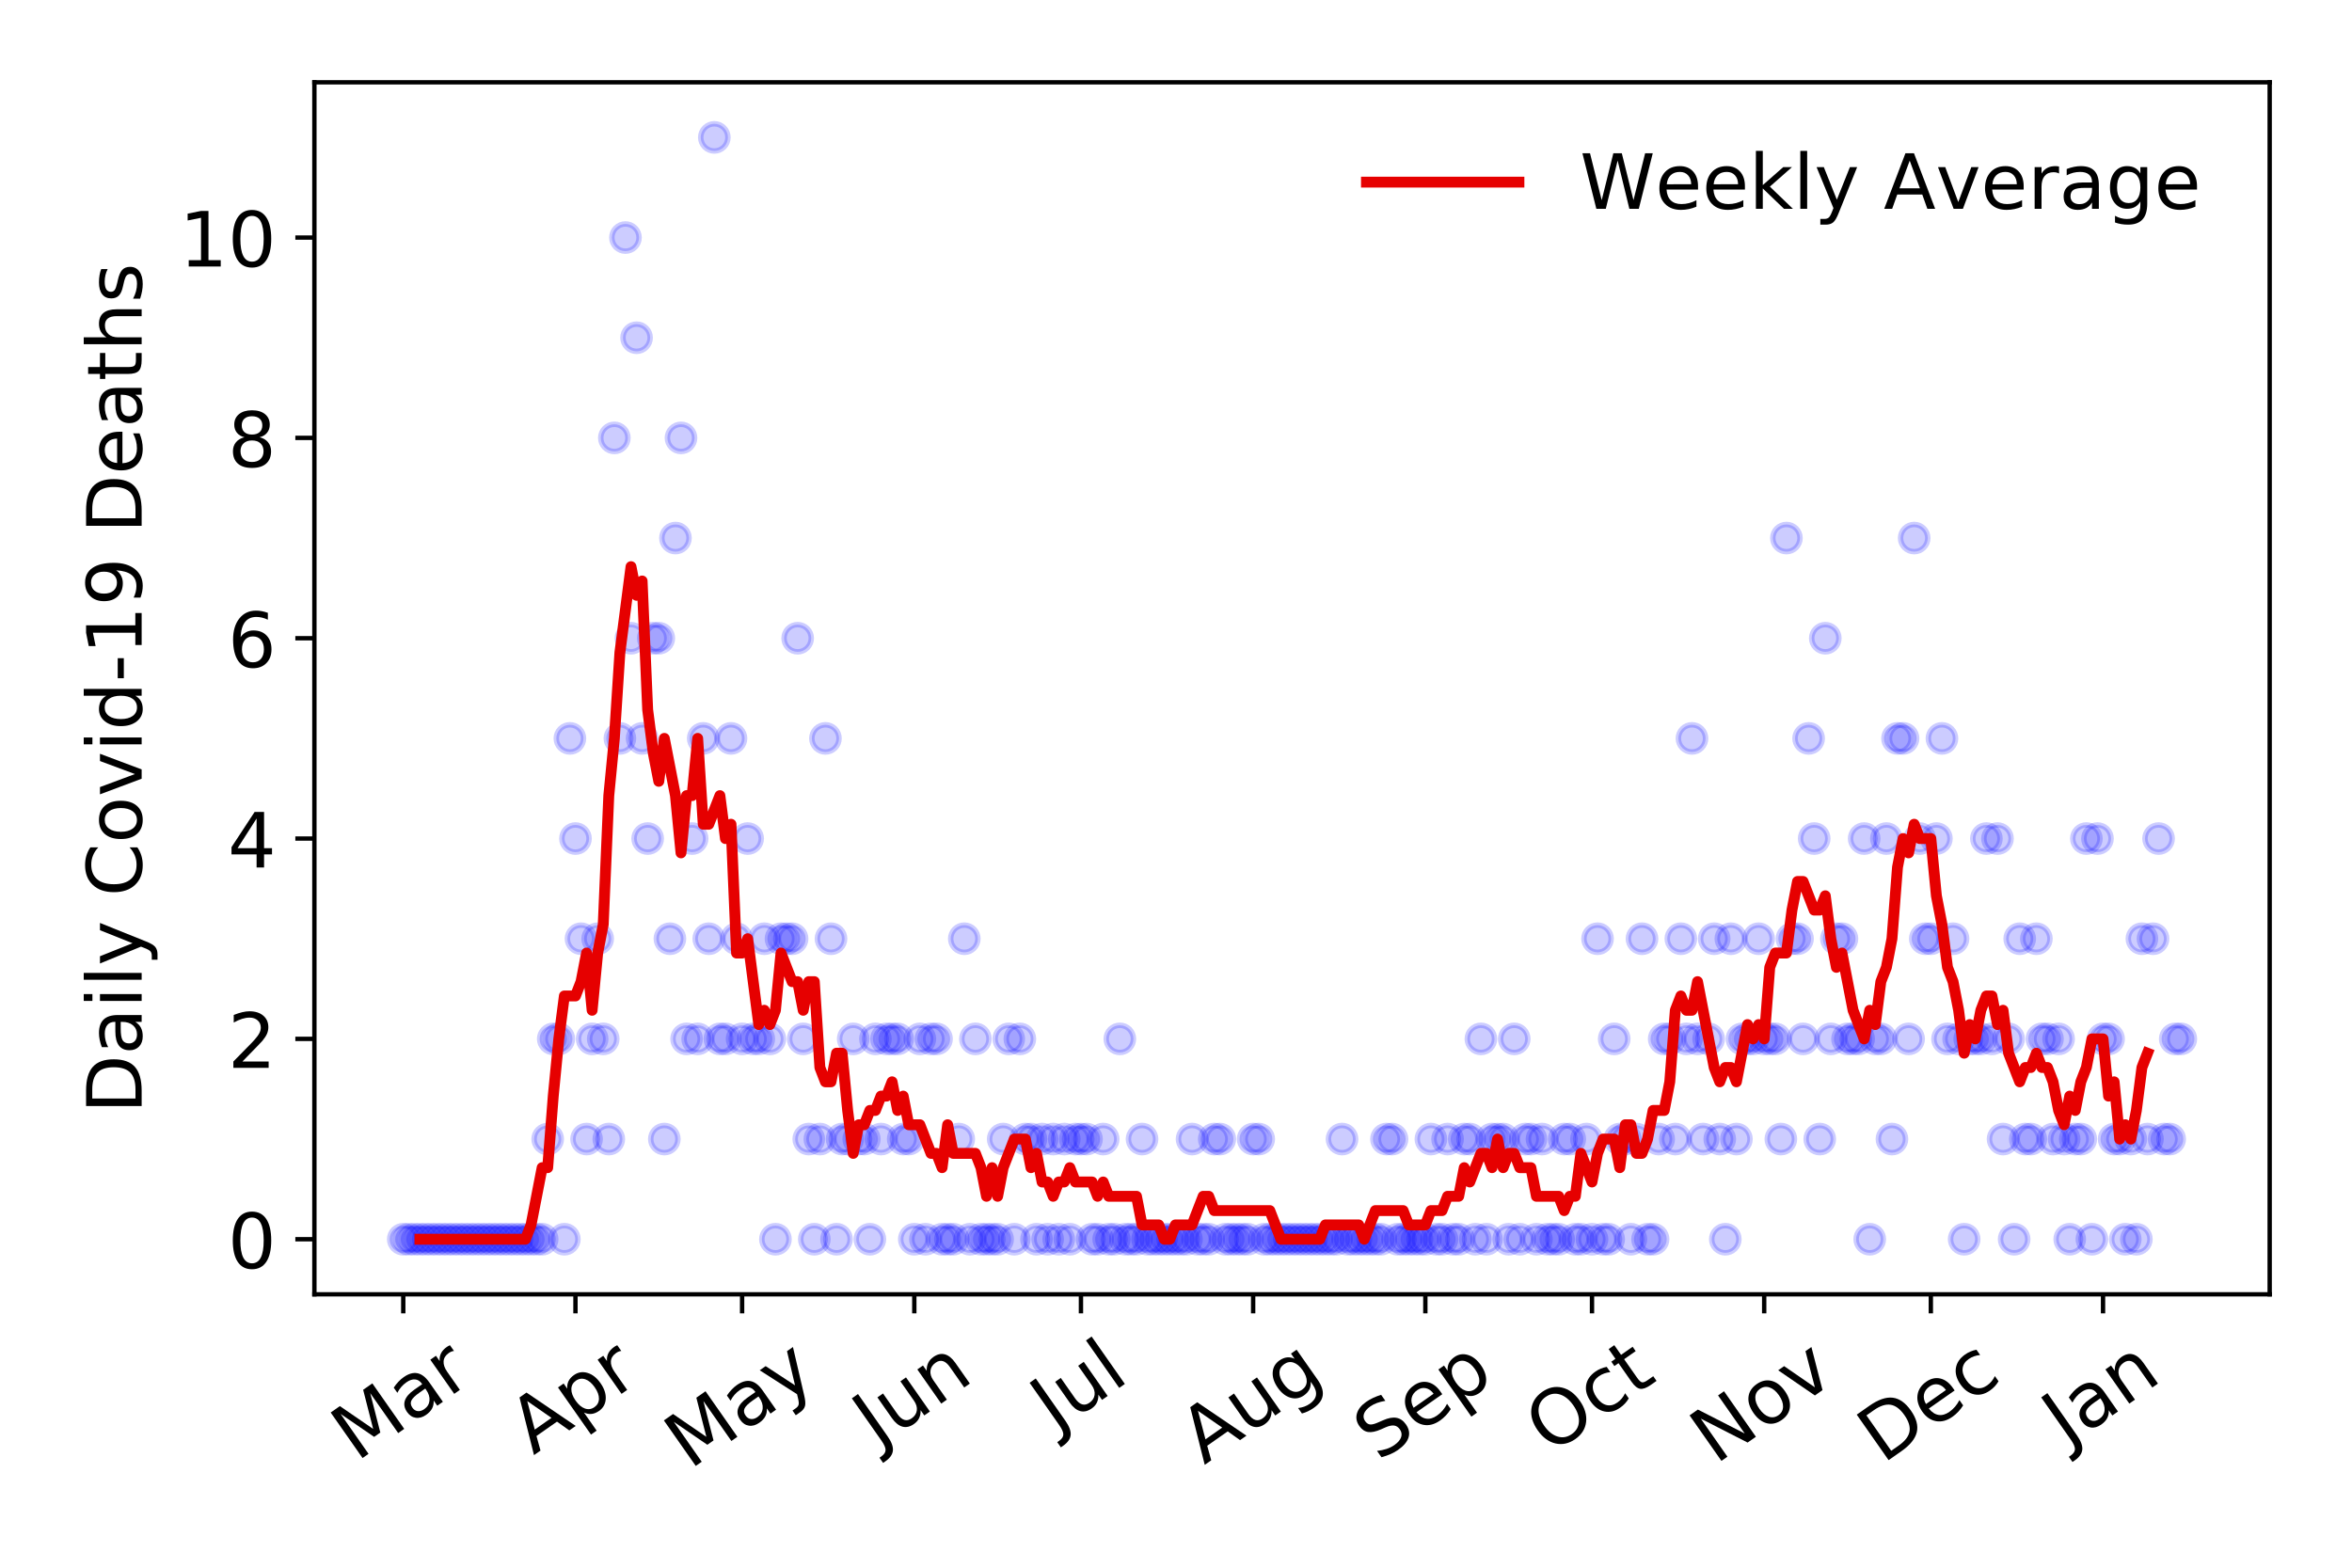 <?xml version="1.0" encoding="utf-8" standalone="no"?>
<!DOCTYPE svg PUBLIC "-//W3C//DTD SVG 1.1//EN"
  "http://www.w3.org/Graphics/SVG/1.1/DTD/svg11.dtd">
<!-- Created with matplotlib (https://matplotlib.org/) -->
<svg height="288pt" version="1.1" viewBox="0 0 432 288" width="432pt" xmlns="http://www.w3.org/2000/svg" xmlns:xlink="http://www.w3.org/1999/xlink">
 <defs>
  <style type="text/css">
*{stroke-linecap:butt;stroke-linejoin:round;}
  </style>
 </defs>
 <g id="figure_1">
  <g id="patch_1">
   <path d="M 0 288 
L 432 288 
L 432 0 
L 0 0 
z
" style="fill:#ffffff;"/>
  </g>
  <g id="axes_1">
   <g id="patch_2">
    <path d="M 57.745 237.778 
L 416.88 237.778 
L 416.88 15.12 
L 57.745 15.12 
z
" style="fill:#ffffff;"/>
   </g>
   <g id="matplotlib.axis_1">
    <g id="xtick_1">
     <g id="line2d_1">
      <defs>
       <path d="M 0 0 
L 0 3.5 
" id="m7b3f04b835" style="stroke:#000000;stroke-width:0.8;"/>
      </defs>
      <g>
       <use style="stroke:#000000;stroke-width:0.8;" x="74.069" xlink:href="#m7b3f04b835" y="237.778"/>
      </g>
     </g>
     <g id="text_1">
      <!-- Mar -->
      <defs>
       <path d="M 9.812 72.906 
L 24.516 72.906 
L 43.109 23.297 
L 61.812 72.906 
L 76.516 72.906 
L 76.516 0 
L 66.891 0 
L 66.891 64.016 
L 48.094 14.016 
L 38.188 14.016 
L 19.391 64.016 
L 19.391 0 
L 9.812 0 
z
" id="DejaVuSans-77"/>
       <path d="M 34.281 27.484 
Q 23.391 27.484 19.188 25 
Q 14.984 22.516 14.984 16.5 
Q 14.984 11.719 18.141 8.906 
Q 21.297 6.109 26.703 6.109 
Q 34.188 6.109 38.703 11.406 
Q 43.219 16.703 43.219 25.484 
L 43.219 27.484 
z
M 52.203 31.203 
L 52.203 0 
L 43.219 0 
L 43.219 8.297 
Q 40.141 3.328 35.547 0.953 
Q 30.953 -1.422 24.312 -1.422 
Q 15.922 -1.422 10.953 3.297 
Q 6 8.016 6 15.922 
Q 6 25.141 12.172 29.828 
Q 18.359 34.516 30.609 34.516 
L 43.219 34.516 
L 43.219 35.406 
Q 43.219 41.609 39.141 45 
Q 35.062 48.391 27.688 48.391 
Q 23 48.391 18.547 47.266 
Q 14.109 46.141 10.016 43.891 
L 10.016 52.203 
Q 14.938 54.109 19.578 55.047 
Q 24.219 56 28.609 56 
Q 40.484 56 46.344 49.844 
Q 52.203 43.703 52.203 31.203 
z
" id="DejaVuSans-97"/>
       <path d="M 41.109 46.297 
Q 39.594 47.172 37.812 47.578 
Q 36.031 48 33.891 48 
Q 26.266 48 22.188 43.047 
Q 18.109 38.094 18.109 28.812 
L 18.109 0 
L 9.078 0 
L 9.078 54.688 
L 18.109 54.688 
L 18.109 46.188 
Q 20.953 51.172 25.484 53.578 
Q 30.031 56 36.531 56 
Q 37.453 56 38.578 55.875 
Q 39.703 55.766 41.062 55.516 
z
" id="DejaVuSans-114"/>
      </defs>
      <g transform="translate(65.467 268.643)rotate(-35)scale(0.14 -0.14)">
       <use xlink:href="#DejaVuSans-77"/>
       <use x="86.279" xlink:href="#DejaVuSans-97"/>
       <use x="147.559" xlink:href="#DejaVuSans-114"/>
      </g>
     </g>
    </g>
    <g id="xtick_2">
     <g id="line2d_2">
      <g>
       <use style="stroke:#000000;stroke-width:0.8;" x="105.698" xlink:href="#m7b3f04b835" y="237.778"/>
      </g>
     </g>
     <g id="text_2">
      <!-- Apr -->
      <defs>
       <path d="M 34.188 63.188 
L 20.797 26.906 
L 47.609 26.906 
z
M 28.609 72.906 
L 39.797 72.906 
L 67.578 0 
L 57.328 0 
L 50.688 18.703 
L 17.828 18.703 
L 11.188 0 
L 0.781 0 
z
" id="DejaVuSans-65"/>
       <path d="M 18.109 8.203 
L 18.109 -20.797 
L 9.078 -20.797 
L 9.078 54.688 
L 18.109 54.688 
L 18.109 46.391 
Q 20.953 51.266 25.266 53.625 
Q 29.594 56 35.594 56 
Q 45.562 56 51.781 48.094 
Q 58.016 40.188 58.016 27.297 
Q 58.016 14.406 51.781 6.484 
Q 45.562 -1.422 35.594 -1.422 
Q 29.594 -1.422 25.266 0.953 
Q 20.953 3.328 18.109 8.203 
z
M 48.688 27.297 
Q 48.688 37.203 44.609 42.844 
Q 40.531 48.484 33.406 48.484 
Q 26.266 48.484 22.188 42.844 
Q 18.109 37.203 18.109 27.297 
Q 18.109 17.391 22.188 11.75 
Q 26.266 6.109 33.406 6.109 
Q 40.531 6.109 44.609 11.75 
Q 48.688 17.391 48.688 27.297 
z
" id="DejaVuSans-112"/>
      </defs>
      <g transform="translate(97.994 267.384)rotate(-35)scale(0.14 -0.14)">
       <use xlink:href="#DejaVuSans-65"/>
       <use x="68.408" xlink:href="#DejaVuSans-112"/>
       <use x="131.885" xlink:href="#DejaVuSans-114"/>
      </g>
     </g>
    </g>
    <g id="xtick_3">
     <g id="line2d_3">
      <g>
       <use style="stroke:#000000;stroke-width:0.8;" x="136.306" xlink:href="#m7b3f04b835" y="237.778"/>
      </g>
     </g>
     <g id="text_3">
      <!-- May -->
      <defs>
       <path d="M 32.172 -5.078 
Q 28.375 -14.844 24.75 -17.812 
Q 21.141 -20.797 15.094 -20.797 
L 7.906 -20.797 
L 7.906 -13.281 
L 13.188 -13.281 
Q 16.891 -13.281 18.938 -11.516 
Q 21 -9.766 23.484 -3.219 
L 25.094 0.875 
L 2.984 54.688 
L 12.5 54.688 
L 29.594 11.922 
L 46.688 54.688 
L 56.203 54.688 
z
" id="DejaVuSans-121"/>
      </defs>
      <g transform="translate(126.666 270.094)rotate(-35)scale(0.14 -0.14)">
       <use xlink:href="#DejaVuSans-77"/>
       <use x="86.279" xlink:href="#DejaVuSans-97"/>
       <use x="147.559" xlink:href="#DejaVuSans-121"/>
      </g>
     </g>
    </g>
    <g id="xtick_4">
     <g id="line2d_4">
      <g>
       <use style="stroke:#000000;stroke-width:0.8;" x="167.934" xlink:href="#m7b3f04b835" y="237.778"/>
      </g>
     </g>
     <g id="text_4">
      <!-- Jun -->
      <defs>
       <path d="M 9.812 72.906 
L 19.672 72.906 
L 19.672 5.078 
Q 19.672 -8.109 14.672 -14.062 
Q 9.672 -20.016 -1.422 -20.016 
L -5.172 -20.016 
L -5.172 -11.719 
L -2.094 -11.719 
Q 4.438 -11.719 7.125 -8.047 
Q 9.812 -4.391 9.812 5.078 
z
" id="DejaVuSans-74"/>
       <path d="M 8.5 21.578 
L 8.5 54.688 
L 17.484 54.688 
L 17.484 21.922 
Q 17.484 14.156 20.5 10.266 
Q 23.531 6.391 29.594 6.391 
Q 36.859 6.391 41.078 11.031 
Q 45.312 15.672 45.312 23.688 
L 45.312 54.688 
L 54.297 54.688 
L 54.297 0 
L 45.312 0 
L 45.312 8.406 
Q 42.047 3.422 37.719 1 
Q 33.406 -1.422 27.688 -1.422 
Q 18.266 -1.422 13.375 4.438 
Q 8.5 10.297 8.5 21.578 
z
M 31.109 56 
z
" id="DejaVuSans-117"/>
       <path d="M 54.891 33.016 
L 54.891 0 
L 45.906 0 
L 45.906 32.719 
Q 45.906 40.484 42.875 44.328 
Q 39.844 48.188 33.797 48.188 
Q 26.516 48.188 22.312 43.547 
Q 18.109 38.922 18.109 30.906 
L 18.109 0 
L 9.078 0 
L 9.078 54.688 
L 18.109 54.688 
L 18.109 46.188 
Q 21.344 51.125 25.703 53.562 
Q 30.078 56 35.797 56 
Q 45.219 56 50.047 50.172 
Q 54.891 44.344 54.891 33.016 
z
" id="DejaVuSans-110"/>
      </defs>
      <g transform="translate(161.19 266.039)rotate(-35)scale(0.14 -0.14)">
       <use xlink:href="#DejaVuSans-74"/>
       <use x="29.492" xlink:href="#DejaVuSans-117"/>
       <use x="92.871" xlink:href="#DejaVuSans-110"/>
      </g>
     </g>
    </g>
    <g id="xtick_5">
     <g id="line2d_5">
      <g>
       <use style="stroke:#000000;stroke-width:0.8;" x="198.542" xlink:href="#m7b3f04b835" y="237.778"/>
      </g>
     </g>
     <g id="text_5">
      <!-- Jul -->
      <defs>
       <path d="M 9.422 75.984 
L 18.406 75.984 
L 18.406 0 
L 9.422 0 
z
" id="DejaVuSans-108"/>
      </defs>
      <g transform="translate(193.84 263.181)rotate(-35)scale(0.14 -0.14)">
       <use xlink:href="#DejaVuSans-74"/>
       <use x="29.492" xlink:href="#DejaVuSans-117"/>
       <use x="92.871" xlink:href="#DejaVuSans-108"/>
      </g>
     </g>
    </g>
    <g id="xtick_6">
     <g id="line2d_6">
      <g>
       <use style="stroke:#000000;stroke-width:0.8;" x="230.171" xlink:href="#m7b3f04b835" y="237.778"/>
      </g>
     </g>
     <g id="text_6">
      <!-- Aug -->
      <defs>
       <path d="M 45.406 27.984 
Q 45.406 37.75 41.375 43.109 
Q 37.359 48.484 30.078 48.484 
Q 22.859 48.484 18.828 43.109 
Q 14.797 37.75 14.797 27.984 
Q 14.797 18.266 18.828 12.891 
Q 22.859 7.516 30.078 7.516 
Q 37.359 7.516 41.375 12.891 
Q 45.406 18.266 45.406 27.984 
z
M 54.391 6.781 
Q 54.391 -7.172 48.188 -13.984 
Q 42 -20.797 29.203 -20.797 
Q 24.469 -20.797 20.266 -20.094 
Q 16.062 -19.391 12.109 -17.922 
L 12.109 -9.188 
Q 16.062 -11.328 19.922 -12.344 
Q 23.781 -13.375 27.781 -13.375 
Q 36.625 -13.375 41.016 -8.766 
Q 45.406 -4.156 45.406 5.172 
L 45.406 9.625 
Q 42.625 4.781 38.281 2.391 
Q 33.938 0 27.875 0 
Q 17.828 0 11.672 7.656 
Q 5.516 15.328 5.516 27.984 
Q 5.516 40.672 11.672 48.328 
Q 17.828 56 27.875 56 
Q 33.938 56 38.281 53.609 
Q 42.625 51.219 45.406 46.391 
L 45.406 54.688 
L 54.391 54.688 
z
" id="DejaVuSans-103"/>
      </defs>
      <g transform="translate(221.19 269.172)rotate(-35)scale(0.14 -0.14)">
       <use xlink:href="#DejaVuSans-65"/>
       <use x="68.408" xlink:href="#DejaVuSans-117"/>
       <use x="131.787" xlink:href="#DejaVuSans-103"/>
      </g>
     </g>
    </g>
    <g id="xtick_7">
     <g id="line2d_7">
      <g>
       <use style="stroke:#000000;stroke-width:0.8;" x="261.799" xlink:href="#m7b3f04b835" y="237.778"/>
      </g>
     </g>
     <g id="text_7">
      <!-- Sep -->
      <defs>
       <path d="M 53.516 70.516 
L 53.516 60.891 
Q 47.906 63.578 42.922 64.891 
Q 37.938 66.219 33.297 66.219 
Q 25.25 66.219 20.875 63.094 
Q 16.5 59.969 16.5 54.203 
Q 16.5 49.359 19.406 46.891 
Q 22.312 44.438 30.422 42.922 
L 36.375 41.703 
Q 47.406 39.594 52.656 34.297 
Q 57.906 29 57.906 20.125 
Q 57.906 9.516 50.797 4.047 
Q 43.703 -1.422 29.984 -1.422 
Q 24.812 -1.422 18.969 -0.25 
Q 13.141 0.922 6.891 3.219 
L 6.891 13.375 
Q 12.891 10.016 18.656 8.297 
Q 24.422 6.594 29.984 6.594 
Q 38.422 6.594 43.016 9.906 
Q 47.609 13.234 47.609 19.391 
Q 47.609 24.75 44.312 27.781 
Q 41.016 30.812 33.5 32.328 
L 27.484 33.5 
Q 16.453 35.688 11.516 40.375 
Q 6.594 45.062 6.594 53.422 
Q 6.594 63.094 13.406 68.656 
Q 20.219 74.219 32.172 74.219 
Q 37.312 74.219 42.625 73.281 
Q 47.953 72.359 53.516 70.516 
z
" id="DejaVuSans-83"/>
       <path d="M 56.203 29.594 
L 56.203 25.203 
L 14.891 25.203 
Q 15.484 15.922 20.484 11.062 
Q 25.484 6.203 34.422 6.203 
Q 39.594 6.203 44.453 7.469 
Q 49.312 8.734 54.109 11.281 
L 54.109 2.781 
Q 49.266 0.734 44.188 -0.344 
Q 39.109 -1.422 33.891 -1.422 
Q 20.797 -1.422 13.156 6.188 
Q 5.516 13.812 5.516 26.812 
Q 5.516 40.234 12.766 48.109 
Q 20.016 56 32.328 56 
Q 43.359 56 49.781 48.891 
Q 56.203 41.797 56.203 29.594 
z
M 47.219 32.234 
Q 47.125 39.594 43.094 43.984 
Q 39.062 48.391 32.422 48.391 
Q 24.906 48.391 20.391 44.141 
Q 15.875 39.891 15.188 32.172 
z
" id="DejaVuSans-101"/>
      </defs>
      <g transform="translate(253.206 268.629)rotate(-35)scale(0.14 -0.14)">
       <use xlink:href="#DejaVuSans-83"/>
       <use x="63.477" xlink:href="#DejaVuSans-101"/>
       <use x="125" xlink:href="#DejaVuSans-112"/>
      </g>
     </g>
    </g>
    <g id="xtick_8">
     <g id="line2d_8">
      <g>
       <use style="stroke:#000000;stroke-width:0.8;" x="292.407" xlink:href="#m7b3f04b835" y="237.778"/>
      </g>
     </g>
     <g id="text_8">
      <!-- Oct -->
      <defs>
       <path d="M 39.406 66.219 
Q 28.656 66.219 22.328 58.203 
Q 16.016 50.203 16.016 36.375 
Q 16.016 22.609 22.328 14.594 
Q 28.656 6.594 39.406 6.594 
Q 50.141 6.594 56.422 14.594 
Q 62.703 22.609 62.703 36.375 
Q 62.703 50.203 56.422 58.203 
Q 50.141 66.219 39.406 66.219 
z
M 39.406 74.219 
Q 54.734 74.219 63.906 63.938 
Q 73.094 53.656 73.094 36.375 
Q 73.094 19.141 63.906 8.859 
Q 54.734 -1.422 39.406 -1.422 
Q 24.031 -1.422 14.812 8.828 
Q 5.609 19.094 5.609 36.375 
Q 5.609 53.656 14.812 63.938 
Q 24.031 74.219 39.406 74.219 
z
" id="DejaVuSans-79"/>
       <path d="M 48.781 52.594 
L 48.781 44.188 
Q 44.969 46.297 41.141 47.344 
Q 37.312 48.391 33.406 48.391 
Q 24.656 48.391 19.812 42.844 
Q 14.984 37.312 14.984 27.297 
Q 14.984 17.281 19.812 11.734 
Q 24.656 6.203 33.406 6.203 
Q 37.312 6.203 41.141 7.25 
Q 44.969 8.297 48.781 10.406 
L 48.781 2.094 
Q 45.016 0.344 40.984 -0.531 
Q 36.969 -1.422 32.422 -1.422 
Q 20.062 -1.422 12.781 6.344 
Q 5.516 14.109 5.516 27.297 
Q 5.516 40.672 12.859 48.328 
Q 20.219 56 33.016 56 
Q 37.156 56 41.109 55.141 
Q 45.062 54.297 48.781 52.594 
z
" id="DejaVuSans-99"/>
       <path d="M 18.312 70.219 
L 18.312 54.688 
L 36.812 54.688 
L 36.812 47.703 
L 18.312 47.703 
L 18.312 18.016 
Q 18.312 11.328 20.141 9.422 
Q 21.969 7.516 27.594 7.516 
L 36.812 7.516 
L 36.812 0 
L 27.594 0 
Q 17.188 0 13.234 3.875 
Q 9.281 7.766 9.281 18.016 
L 9.281 47.703 
L 2.688 47.703 
L 2.688 54.688 
L 9.281 54.688 
L 9.281 70.219 
z
" id="DejaVuSans-116"/>
      </defs>
      <g transform="translate(284.708 267.377)rotate(-35)scale(0.14 -0.14)">
       <use xlink:href="#DejaVuSans-79"/>
       <use x="78.711" xlink:href="#DejaVuSans-99"/>
       <use x="133.691" xlink:href="#DejaVuSans-116"/>
      </g>
     </g>
    </g>
    <g id="xtick_9">
     <g id="line2d_9">
      <g>
       <use style="stroke:#000000;stroke-width:0.8;" x="324.035" xlink:href="#m7b3f04b835" y="237.778"/>
      </g>
     </g>
     <g id="text_9">
      <!-- Nov -->
      <defs>
       <path d="M 9.812 72.906 
L 23.094 72.906 
L 55.422 11.922 
L 55.422 72.906 
L 64.984 72.906 
L 64.984 0 
L 51.703 0 
L 19.391 60.984 
L 19.391 0 
L 9.812 0 
z
" id="DejaVuSans-78"/>
       <path d="M 30.609 48.391 
Q 23.391 48.391 19.188 42.75 
Q 14.984 37.109 14.984 27.297 
Q 14.984 17.484 19.156 11.844 
Q 23.344 6.203 30.609 6.203 
Q 37.797 6.203 41.984 11.859 
Q 46.188 17.531 46.188 27.297 
Q 46.188 37.016 41.984 42.703 
Q 37.797 48.391 30.609 48.391 
z
M 30.609 56 
Q 42.328 56 49.016 48.375 
Q 55.719 40.766 55.719 27.297 
Q 55.719 13.875 49.016 6.219 
Q 42.328 -1.422 30.609 -1.422 
Q 18.844 -1.422 12.172 6.219 
Q 5.516 13.875 5.516 27.297 
Q 5.516 40.766 12.172 48.375 
Q 18.844 56 30.609 56 
z
" id="DejaVuSans-111"/>
       <path d="M 2.984 54.688 
L 12.5 54.688 
L 29.594 8.797 
L 46.688 54.688 
L 56.203 54.688 
L 35.688 0 
L 23.484 0 
z
" id="DejaVuSans-118"/>
      </defs>
      <g transform="translate(315.059 269.166)rotate(-35)scale(0.14 -0.14)">
       <use xlink:href="#DejaVuSans-78"/>
       <use x="74.805" xlink:href="#DejaVuSans-111"/>
       <use x="135.986" xlink:href="#DejaVuSans-118"/>
      </g>
     </g>
    </g>
    <g id="xtick_10">
     <g id="line2d_10">
      <g>
       <use style="stroke:#000000;stroke-width:0.8;" x="354.644" xlink:href="#m7b3f04b835" y="237.778"/>
      </g>
     </g>
     <g id="text_10">
      <!-- Dec -->
      <defs>
       <path d="M 19.672 64.797 
L 19.672 8.109 
L 31.594 8.109 
Q 46.688 8.109 53.688 14.938 
Q 60.688 21.781 60.688 36.531 
Q 60.688 51.172 53.688 57.984 
Q 46.688 64.797 31.594 64.797 
z
M 9.812 72.906 
L 30.078 72.906 
Q 51.266 72.906 61.172 64.094 
Q 71.094 55.281 71.094 36.531 
Q 71.094 17.672 61.125 8.828 
Q 51.172 0 30.078 0 
L 9.812 0 
z
" id="DejaVuSans-68"/>
      </defs>
      <g transform="translate(345.763 269.032)rotate(-35)scale(0.14 -0.14)">
       <use xlink:href="#DejaVuSans-68"/>
       <use x="77.002" xlink:href="#DejaVuSans-101"/>
       <use x="138.525" xlink:href="#DejaVuSans-99"/>
      </g>
     </g>
    </g>
    <g id="xtick_11">
     <g id="line2d_11">
      <g>
       <use style="stroke:#000000;stroke-width:0.8;" x="386.272" xlink:href="#m7b3f04b835" y="237.778"/>
      </g>
     </g>
     <g id="text_11">
      <!-- Jan -->
      <g transform="translate(379.648 265.871)rotate(-35)scale(0.14 -0.14)">
       <use xlink:href="#DejaVuSans-74"/>
       <use x="29.492" xlink:href="#DejaVuSans-97"/>
       <use x="90.771" xlink:href="#DejaVuSans-110"/>
      </g>
     </g>
    </g>
   </g>
   <g id="matplotlib.axis_2">
    <g id="ytick_1">
     <g id="line2d_12">
      <defs>
       <path d="M 0 0 
L -3.5 0 
" id="m9a61b83eb2" style="stroke:#000000;stroke-width:0.8;"/>
      </defs>
      <g>
       <use style="stroke:#000000;stroke-width:0.8;" x="57.745" xlink:href="#m9a61b83eb2" y="227.657"/>
      </g>
     </g>
     <g id="text_12">
      <!-- 0 -->
      <defs>
       <path d="M 31.781 66.406 
Q 24.172 66.406 20.328 58.906 
Q 16.5 51.422 16.5 36.375 
Q 16.5 21.391 20.328 13.891 
Q 24.172 6.391 31.781 6.391 
Q 39.453 6.391 43.281 13.891 
Q 47.125 21.391 47.125 36.375 
Q 47.125 51.422 43.281 58.906 
Q 39.453 66.406 31.781 66.406 
z
M 31.781 74.219 
Q 44.047 74.219 50.516 64.516 
Q 56.984 54.828 56.984 36.375 
Q 56.984 17.969 50.516 8.266 
Q 44.047 -1.422 31.781 -1.422 
Q 19.531 -1.422 13.062 8.266 
Q 6.594 17.969 6.594 36.375 
Q 6.594 54.828 13.062 64.516 
Q 19.531 74.219 31.781 74.219 
z
" id="DejaVuSans-48"/>
      </defs>
      <g transform="translate(41.837 232.976)scale(0.14 -0.14)">
       <use xlink:href="#DejaVuSans-48"/>
      </g>
     </g>
    </g>
    <g id="ytick_2">
     <g id="line2d_13">
      <g>
       <use style="stroke:#000000;stroke-width:0.8;" x="57.745" xlink:href="#m9a61b83eb2" y="190.854"/>
      </g>
     </g>
     <g id="text_13">
      <!-- 2 -->
      <defs>
       <path d="M 19.188 8.297 
L 53.609 8.297 
L 53.609 0 
L 7.328 0 
L 7.328 8.297 
Q 12.938 14.109 22.625 23.891 
Q 32.328 33.688 34.812 36.531 
Q 39.547 41.844 41.422 45.531 
Q 43.312 49.219 43.312 52.781 
Q 43.312 58.594 39.234 62.25 
Q 35.156 65.922 28.609 65.922 
Q 23.969 65.922 18.812 64.312 
Q 13.672 62.703 7.812 59.422 
L 7.812 69.391 
Q 13.766 71.781 18.938 73 
Q 24.125 74.219 28.422 74.219 
Q 39.75 74.219 46.484 68.547 
Q 53.219 62.891 53.219 53.422 
Q 53.219 48.922 51.531 44.891 
Q 49.859 40.875 45.406 35.406 
Q 44.188 33.984 37.641 27.219 
Q 31.109 20.453 19.188 8.297 
z
" id="DejaVuSans-50"/>
      </defs>
      <g transform="translate(41.837 196.173)scale(0.14 -0.14)">
       <use xlink:href="#DejaVuSans-50"/>
      </g>
     </g>
    </g>
    <g id="ytick_3">
     <g id="line2d_14">
      <g>
       <use style="stroke:#000000;stroke-width:0.8;" x="57.745" xlink:href="#m9a61b83eb2" y="154.051"/>
      </g>
     </g>
     <g id="text_14">
      <!-- 4 -->
      <defs>
       <path d="M 37.797 64.312 
L 12.891 25.391 
L 37.797 25.391 
z
M 35.203 72.906 
L 47.609 72.906 
L 47.609 25.391 
L 58.016 25.391 
L 58.016 17.188 
L 47.609 17.188 
L 47.609 0 
L 37.797 0 
L 37.797 17.188 
L 4.891 17.188 
L 4.891 26.703 
z
" id="DejaVuSans-52"/>
      </defs>
      <g transform="translate(41.837 159.37)scale(0.14 -0.14)">
       <use xlink:href="#DejaVuSans-52"/>
      </g>
     </g>
    </g>
    <g id="ytick_4">
     <g id="line2d_15">
      <g>
       <use style="stroke:#000000;stroke-width:0.8;" x="57.745" xlink:href="#m9a61b83eb2" y="117.248"/>
      </g>
     </g>
     <g id="text_15">
      <!-- 6 -->
      <defs>
       <path d="M 33.016 40.375 
Q 26.375 40.375 22.484 35.828 
Q 18.609 31.297 18.609 23.391 
Q 18.609 15.531 22.484 10.953 
Q 26.375 6.391 33.016 6.391 
Q 39.656 6.391 43.531 10.953 
Q 47.406 15.531 47.406 23.391 
Q 47.406 31.297 43.531 35.828 
Q 39.656 40.375 33.016 40.375 
z
M 52.594 71.297 
L 52.594 62.312 
Q 48.875 64.062 45.094 64.984 
Q 41.312 65.922 37.594 65.922 
Q 27.828 65.922 22.672 59.328 
Q 17.531 52.734 16.797 39.406 
Q 19.672 43.656 24.016 45.922 
Q 28.375 48.188 33.594 48.188 
Q 44.578 48.188 50.953 41.516 
Q 57.328 34.859 57.328 23.391 
Q 57.328 12.156 50.688 5.359 
Q 44.047 -1.422 33.016 -1.422 
Q 20.359 -1.422 13.672 8.266 
Q 6.984 17.969 6.984 36.375 
Q 6.984 53.656 15.188 63.938 
Q 23.391 74.219 37.203 74.219 
Q 40.922 74.219 44.703 73.484 
Q 48.484 72.75 52.594 71.297 
z
" id="DejaVuSans-54"/>
      </defs>
      <g transform="translate(41.837 122.567)scale(0.14 -0.14)">
       <use xlink:href="#DejaVuSans-54"/>
      </g>
     </g>
    </g>
    <g id="ytick_5">
     <g id="line2d_16">
      <g>
       <use style="stroke:#000000;stroke-width:0.8;" x="57.745" xlink:href="#m9a61b83eb2" y="80.445"/>
      </g>
     </g>
     <g id="text_16">
      <!-- 8 -->
      <defs>
       <path d="M 31.781 34.625 
Q 24.75 34.625 20.719 30.859 
Q 16.703 27.094 16.703 20.516 
Q 16.703 13.922 20.719 10.156 
Q 24.75 6.391 31.781 6.391 
Q 38.812 6.391 42.859 10.172 
Q 46.922 13.969 46.922 20.516 
Q 46.922 27.094 42.891 30.859 
Q 38.875 34.625 31.781 34.625 
z
M 21.922 38.812 
Q 15.578 40.375 12.031 44.719 
Q 8.5 49.078 8.5 55.328 
Q 8.5 64.062 14.719 69.141 
Q 20.953 74.219 31.781 74.219 
Q 42.672 74.219 48.875 69.141 
Q 55.078 64.062 55.078 55.328 
Q 55.078 49.078 51.531 44.719 
Q 48 40.375 41.703 38.812 
Q 48.828 37.156 52.797 32.312 
Q 56.781 27.484 56.781 20.516 
Q 56.781 9.906 50.312 4.234 
Q 43.844 -1.422 31.781 -1.422 
Q 19.734 -1.422 13.25 4.234 
Q 6.781 9.906 6.781 20.516 
Q 6.781 27.484 10.781 32.312 
Q 14.797 37.156 21.922 38.812 
z
M 18.312 54.391 
Q 18.312 48.734 21.844 45.562 
Q 25.391 42.391 31.781 42.391 
Q 38.141 42.391 41.719 45.562 
Q 45.312 48.734 45.312 54.391 
Q 45.312 60.062 41.719 63.234 
Q 38.141 66.406 31.781 66.406 
Q 25.391 66.406 21.844 63.234 
Q 18.312 60.062 18.312 54.391 
z
" id="DejaVuSans-56"/>
      </defs>
      <g transform="translate(41.837 85.764)scale(0.14 -0.14)">
       <use xlink:href="#DejaVuSans-56"/>
      </g>
     </g>
    </g>
    <g id="ytick_6">
     <g id="line2d_17">
      <g>
       <use style="stroke:#000000;stroke-width:0.8;" x="57.745" xlink:href="#m9a61b83eb2" y="43.642"/>
      </g>
     </g>
     <g id="text_17">
      <!-- 10 -->
      <defs>
       <path d="M 12.406 8.297 
L 28.516 8.297 
L 28.516 63.922 
L 10.984 60.406 
L 10.984 69.391 
L 28.422 72.906 
L 38.281 72.906 
L 38.281 8.297 
L 54.391 8.297 
L 54.391 0 
L 12.406 0 
z
" id="DejaVuSans-49"/>
      </defs>
      <g transform="translate(32.93 48.961)scale(0.14 -0.14)">
       <use xlink:href="#DejaVuSans-49"/>
       <use x="63.623" xlink:href="#DejaVuSans-48"/>
      </g>
     </g>
    </g>
    <g id="text_18">
     <!-- Daily Covid-19 Deaths -->
     <defs>
      <path d="M 9.422 54.688 
L 18.406 54.688 
L 18.406 0 
L 9.422 0 
z
M 9.422 75.984 
L 18.406 75.984 
L 18.406 64.594 
L 9.422 64.594 
z
" id="DejaVuSans-105"/>
      <path id="DejaVuSans-32"/>
      <path d="M 64.406 67.281 
L 64.406 56.891 
Q 59.422 61.531 53.781 63.812 
Q 48.141 66.109 41.797 66.109 
Q 29.297 66.109 22.656 58.469 
Q 16.016 50.828 16.016 36.375 
Q 16.016 21.969 22.656 14.328 
Q 29.297 6.688 41.797 6.688 
Q 48.141 6.688 53.781 8.984 
Q 59.422 11.281 64.406 15.922 
L 64.406 5.609 
Q 59.234 2.094 53.438 0.328 
Q 47.656 -1.422 41.219 -1.422 
Q 24.656 -1.422 15.125 8.703 
Q 5.609 18.844 5.609 36.375 
Q 5.609 53.953 15.125 64.078 
Q 24.656 74.219 41.219 74.219 
Q 47.75 74.219 53.531 72.484 
Q 59.328 70.75 64.406 67.281 
z
" id="DejaVuSans-67"/>
      <path d="M 45.406 46.391 
L 45.406 75.984 
L 54.391 75.984 
L 54.391 0 
L 45.406 0 
L 45.406 8.203 
Q 42.578 3.328 38.25 0.953 
Q 33.938 -1.422 27.875 -1.422 
Q 17.969 -1.422 11.734 6.484 
Q 5.516 14.406 5.516 27.297 
Q 5.516 40.188 11.734 48.094 
Q 17.969 56 27.875 56 
Q 33.938 56 38.25 53.625 
Q 42.578 51.266 45.406 46.391 
z
M 14.797 27.297 
Q 14.797 17.391 18.875 11.75 
Q 22.953 6.109 30.078 6.109 
Q 37.203 6.109 41.297 11.75 
Q 45.406 17.391 45.406 27.297 
Q 45.406 37.203 41.297 42.844 
Q 37.203 48.484 30.078 48.484 
Q 22.953 48.484 18.875 42.844 
Q 14.797 37.203 14.797 27.297 
z
" id="DejaVuSans-100"/>
      <path d="M 4.891 31.391 
L 31.203 31.391 
L 31.203 23.391 
L 4.891 23.391 
z
" id="DejaVuSans-45"/>
      <path d="M 10.984 1.516 
L 10.984 10.5 
Q 14.703 8.734 18.5 7.812 
Q 22.312 6.891 25.984 6.891 
Q 35.75 6.891 40.891 13.453 
Q 46.047 20.016 46.781 33.406 
Q 43.953 29.203 39.594 26.953 
Q 35.25 24.703 29.984 24.703 
Q 19.047 24.703 12.672 31.312 
Q 6.297 37.938 6.297 49.422 
Q 6.297 60.641 12.938 67.422 
Q 19.578 74.219 30.609 74.219 
Q 43.266 74.219 49.922 64.516 
Q 56.594 54.828 56.594 36.375 
Q 56.594 19.141 48.406 8.859 
Q 40.234 -1.422 26.422 -1.422 
Q 22.703 -1.422 18.891 -0.688 
Q 15.094 0.047 10.984 1.516 
z
M 30.609 32.422 
Q 37.25 32.422 41.125 36.953 
Q 45.016 41.5 45.016 49.422 
Q 45.016 57.281 41.125 61.844 
Q 37.25 66.406 30.609 66.406 
Q 23.969 66.406 20.094 61.844 
Q 16.219 57.281 16.219 49.422 
Q 16.219 41.5 20.094 36.953 
Q 23.969 32.422 30.609 32.422 
z
" id="DejaVuSans-57"/>
      <path d="M 54.891 33.016 
L 54.891 0 
L 45.906 0 
L 45.906 32.719 
Q 45.906 40.484 42.875 44.328 
Q 39.844 48.188 33.797 48.188 
Q 26.516 48.188 22.312 43.547 
Q 18.109 38.922 18.109 30.906 
L 18.109 0 
L 9.078 0 
L 9.078 75.984 
L 18.109 75.984 
L 18.109 46.188 
Q 21.344 51.125 25.703 53.562 
Q 30.078 56 35.797 56 
Q 45.219 56 50.047 50.172 
Q 54.891 44.344 54.891 33.016 
z
" id="DejaVuSans-104"/>
      <path d="M 44.281 53.078 
L 44.281 44.578 
Q 40.484 46.531 36.375 47.5 
Q 32.281 48.484 27.875 48.484 
Q 21.188 48.484 17.844 46.438 
Q 14.5 44.391 14.5 40.281 
Q 14.5 37.156 16.891 35.375 
Q 19.281 33.594 26.516 31.984 
L 29.594 31.297 
Q 39.156 29.25 43.188 25.516 
Q 47.219 21.781 47.219 15.094 
Q 47.219 7.469 41.188 3.016 
Q 35.156 -1.422 24.609 -1.422 
Q 20.219 -1.422 15.453 -0.562 
Q 10.688 0.297 5.422 2 
L 5.422 11.281 
Q 10.406 8.688 15.234 7.391 
Q 20.062 6.109 24.812 6.109 
Q 31.156 6.109 34.562 8.281 
Q 37.984 10.453 37.984 14.406 
Q 37.984 18.062 35.516 20.016 
Q 33.062 21.969 24.703 23.781 
L 21.578 24.516 
Q 13.234 26.266 9.516 29.906 
Q 5.812 33.547 5.812 39.891 
Q 5.812 47.609 11.281 51.797 
Q 16.75 56 26.812 56 
Q 31.781 56 36.172 55.266 
Q 40.578 54.547 44.281 53.078 
z
" id="DejaVuSans-115"/>
     </defs>
     <g transform="translate(26.018 204.56)rotate(-90)scale(0.14 -0.14)">
      <use xlink:href="#DejaVuSans-68"/>
      <use x="77.002" xlink:href="#DejaVuSans-97"/>
      <use x="138.281" xlink:href="#DejaVuSans-105"/>
      <use x="166.064" xlink:href="#DejaVuSans-108"/>
      <use x="193.848" xlink:href="#DejaVuSans-121"/>
      <use x="253.027" xlink:href="#DejaVuSans-32"/>
      <use x="284.814" xlink:href="#DejaVuSans-67"/>
      <use x="354.639" xlink:href="#DejaVuSans-111"/>
      <use x="415.82" xlink:href="#DejaVuSans-118"/>
      <use x="475" xlink:href="#DejaVuSans-105"/>
      <use x="502.783" xlink:href="#DejaVuSans-100"/>
      <use x="566.26" xlink:href="#DejaVuSans-45"/>
      <use x="602.344" xlink:href="#DejaVuSans-49"/>
      <use x="665.967" xlink:href="#DejaVuSans-57"/>
      <use x="729.59" xlink:href="#DejaVuSans-32"/>
      <use x="761.377" xlink:href="#DejaVuSans-68"/>
      <use x="838.379" xlink:href="#DejaVuSans-101"/>
      <use x="899.902" xlink:href="#DejaVuSans-97"/>
      <use x="961.182" xlink:href="#DejaVuSans-116"/>
      <use x="1000.391" xlink:href="#DejaVuSans-104"/>
      <use x="1063.77" xlink:href="#DejaVuSans-115"/>
     </g>
    </g>
   </g>
   <g id="line2d_18">
    <defs>
     <path d="M 0 2.5 
C 0.663 2.5 1.299 2.237 1.768 1.768 
C 2.237 1.299 2.5 0.663 2.5 0 
C 2.5 -0.663 2.237 -1.299 1.768 -1.768 
C 1.299 -2.237 0.663 -2.5 0 -2.5 
C -0.663 -2.5 -1.299 -2.237 -1.768 -1.768 
C -2.237 -1.299 -2.5 -0.663 -2.5 0 
C -2.5 0.663 -2.237 1.299 -1.768 1.768 
C -1.299 2.237 -0.663 2.5 0 2.5 
z
" id="mc79a2d5e52" style="stroke:#0000ff;stroke-opacity:0.2;"/>
    </defs>
    <g clip-path="url(#peddc1b2815)">
     <use style="fill:#0000ff;fill-opacity:0.2;stroke:#0000ff;stroke-opacity:0.2;" x="74.069" xlink:href="#mc79a2d5e52" y="227.657"/>
     <use style="fill:#0000ff;fill-opacity:0.2;stroke:#0000ff;stroke-opacity:0.2;" x="75.09" xlink:href="#mc79a2d5e52" y="227.657"/>
     <use style="fill:#0000ff;fill-opacity:0.2;stroke:#0000ff;stroke-opacity:0.2;" x="76.11" xlink:href="#mc79a2d5e52" y="227.657"/>
     <use style="fill:#0000ff;fill-opacity:0.2;stroke:#0000ff;stroke-opacity:0.2;" x="77.13" xlink:href="#mc79a2d5e52" y="227.657"/>
     <use style="fill:#0000ff;fill-opacity:0.2;stroke:#0000ff;stroke-opacity:0.2;" x="78.15" xlink:href="#mc79a2d5e52" y="227.657"/>
     <use style="fill:#0000ff;fill-opacity:0.2;stroke:#0000ff;stroke-opacity:0.2;" x="79.171" xlink:href="#mc79a2d5e52" y="227.657"/>
     <use style="fill:#0000ff;fill-opacity:0.2;stroke:#0000ff;stroke-opacity:0.2;" x="80.191" xlink:href="#mc79a2d5e52" y="227.657"/>
     <use style="fill:#0000ff;fill-opacity:0.2;stroke:#0000ff;stroke-opacity:0.2;" x="81.211" xlink:href="#mc79a2d5e52" y="227.657"/>
     <use style="fill:#0000ff;fill-opacity:0.2;stroke:#0000ff;stroke-opacity:0.2;" x="82.231" xlink:href="#mc79a2d5e52" y="227.657"/>
     <use style="fill:#0000ff;fill-opacity:0.2;stroke:#0000ff;stroke-opacity:0.2;" x="83.252" xlink:href="#mc79a2d5e52" y="227.657"/>
     <use style="fill:#0000ff;fill-opacity:0.2;stroke:#0000ff;stroke-opacity:0.2;" x="84.272" xlink:href="#mc79a2d5e52" y="227.657"/>
     <use style="fill:#0000ff;fill-opacity:0.2;stroke:#0000ff;stroke-opacity:0.2;" x="85.292" xlink:href="#mc79a2d5e52" y="227.657"/>
     <use style="fill:#0000ff;fill-opacity:0.2;stroke:#0000ff;stroke-opacity:0.2;" x="86.313" xlink:href="#mc79a2d5e52" y="227.657"/>
     <use style="fill:#0000ff;fill-opacity:0.2;stroke:#0000ff;stroke-opacity:0.2;" x="87.333" xlink:href="#mc79a2d5e52" y="227.657"/>
     <use style="fill:#0000ff;fill-opacity:0.2;stroke:#0000ff;stroke-opacity:0.2;" x="88.353" xlink:href="#mc79a2d5e52" y="227.657"/>
     <use style="fill:#0000ff;fill-opacity:0.2;stroke:#0000ff;stroke-opacity:0.2;" x="89.373" xlink:href="#mc79a2d5e52" y="227.657"/>
     <use style="fill:#0000ff;fill-opacity:0.2;stroke:#0000ff;stroke-opacity:0.2;" x="90.394" xlink:href="#mc79a2d5e52" y="227.657"/>
     <use style="fill:#0000ff;fill-opacity:0.2;stroke:#0000ff;stroke-opacity:0.2;" x="91.414" xlink:href="#mc79a2d5e52" y="227.657"/>
     <use style="fill:#0000ff;fill-opacity:0.2;stroke:#0000ff;stroke-opacity:0.2;" x="92.434" xlink:href="#mc79a2d5e52" y="227.657"/>
     <use style="fill:#0000ff;fill-opacity:0.2;stroke:#0000ff;stroke-opacity:0.2;" x="93.454" xlink:href="#mc79a2d5e52" y="227.657"/>
     <use style="fill:#0000ff;fill-opacity:0.2;stroke:#0000ff;stroke-opacity:0.2;" x="94.475" xlink:href="#mc79a2d5e52" y="227.657"/>
     <use style="fill:#0000ff;fill-opacity:0.2;stroke:#0000ff;stroke-opacity:0.2;" x="95.495" xlink:href="#mc79a2d5e52" y="227.657"/>
     <use style="fill:#0000ff;fill-opacity:0.2;stroke:#0000ff;stroke-opacity:0.2;" x="96.515" xlink:href="#mc79a2d5e52" y="227.657"/>
     <use style="fill:#0000ff;fill-opacity:0.2;stroke:#0000ff;stroke-opacity:0.2;" x="97.536" xlink:href="#mc79a2d5e52" y="227.657"/>
     <use style="fill:#0000ff;fill-opacity:0.2;stroke:#0000ff;stroke-opacity:0.2;" x="98.556" xlink:href="#mc79a2d5e52" y="227.657"/>
     <use style="fill:#0000ff;fill-opacity:0.2;stroke:#0000ff;stroke-opacity:0.2;" x="99.576" xlink:href="#mc79a2d5e52" y="227.657"/>
     <use style="fill:#0000ff;fill-opacity:0.2;stroke:#0000ff;stroke-opacity:0.2;" x="100.596" xlink:href="#mc79a2d5e52" y="209.256"/>
     <use style="fill:#0000ff;fill-opacity:0.2;stroke:#0000ff;stroke-opacity:0.2;" x="101.617" xlink:href="#mc79a2d5e52" y="190.854"/>
     <use style="fill:#0000ff;fill-opacity:0.2;stroke:#0000ff;stroke-opacity:0.2;" x="102.637" xlink:href="#mc79a2d5e52" y="190.854"/>
     <use style="fill:#0000ff;fill-opacity:0.2;stroke:#0000ff;stroke-opacity:0.2;" x="103.657" xlink:href="#mc79a2d5e52" y="227.657"/>
     <use style="fill:#0000ff;fill-opacity:0.2;stroke:#0000ff;stroke-opacity:0.2;" x="104.677" xlink:href="#mc79a2d5e52" y="135.65"/>
     <use style="fill:#0000ff;fill-opacity:0.2;stroke:#0000ff;stroke-opacity:0.2;" x="105.698" xlink:href="#mc79a2d5e52" y="154.051"/>
     <use style="fill:#0000ff;fill-opacity:0.2;stroke:#0000ff;stroke-opacity:0.2;" x="106.718" xlink:href="#mc79a2d5e52" y="172.453"/>
     <use style="fill:#0000ff;fill-opacity:0.2;stroke:#0000ff;stroke-opacity:0.2;" x="107.738" xlink:href="#mc79a2d5e52" y="209.256"/>
     <use style="fill:#0000ff;fill-opacity:0.2;stroke:#0000ff;stroke-opacity:0.2;" x="108.758" xlink:href="#mc79a2d5e52" y="190.854"/>
     <use style="fill:#0000ff;fill-opacity:0.2;stroke:#0000ff;stroke-opacity:0.2;" x="109.779" xlink:href="#mc79a2d5e52" y="172.453"/>
     <use style="fill:#0000ff;fill-opacity:0.2;stroke:#0000ff;stroke-opacity:0.2;" x="110.799" xlink:href="#mc79a2d5e52" y="190.854"/>
     <use style="fill:#0000ff;fill-opacity:0.2;stroke:#0000ff;stroke-opacity:0.2;" x="111.819" xlink:href="#mc79a2d5e52" y="209.256"/>
     <use style="fill:#0000ff;fill-opacity:0.2;stroke:#0000ff;stroke-opacity:0.2;" x="112.84" xlink:href="#mc79a2d5e52" y="80.445"/>
     <use style="fill:#0000ff;fill-opacity:0.2;stroke:#0000ff;stroke-opacity:0.2;" x="113.86" xlink:href="#mc79a2d5e52" y="135.65"/>
     <use style="fill:#0000ff;fill-opacity:0.2;stroke:#0000ff;stroke-opacity:0.2;" x="114.88" xlink:href="#mc79a2d5e52" y="43.642"/>
     <use style="fill:#0000ff;fill-opacity:0.2;stroke:#0000ff;stroke-opacity:0.2;" x="115.9" xlink:href="#mc79a2d5e52" y="117.248"/>
     <use style="fill:#0000ff;fill-opacity:0.2;stroke:#0000ff;stroke-opacity:0.2;" x="116.921" xlink:href="#mc79a2d5e52" y="62.044"/>
     <use style="fill:#0000ff;fill-opacity:0.2;stroke:#0000ff;stroke-opacity:0.2;" x="117.941" xlink:href="#mc79a2d5e52" y="135.65"/>
     <use style="fill:#0000ff;fill-opacity:0.2;stroke:#0000ff;stroke-opacity:0.2;" x="118.961" xlink:href="#mc79a2d5e52" y="154.051"/>
     <use style="fill:#0000ff;fill-opacity:0.2;stroke:#0000ff;stroke-opacity:0.2;" x="119.981" xlink:href="#mc79a2d5e52" y="117.248"/>
     <use style="fill:#0000ff;fill-opacity:0.2;stroke:#0000ff;stroke-opacity:0.2;" x="121.002" xlink:href="#mc79a2d5e52" y="117.248"/>
     <use style="fill:#0000ff;fill-opacity:0.2;stroke:#0000ff;stroke-opacity:0.2;" x="122.022" xlink:href="#mc79a2d5e52" y="209.256"/>
     <use style="fill:#0000ff;fill-opacity:0.2;stroke:#0000ff;stroke-opacity:0.2;" x="123.042" xlink:href="#mc79a2d5e52" y="172.453"/>
     <use style="fill:#0000ff;fill-opacity:0.2;stroke:#0000ff;stroke-opacity:0.2;" x="124.063" xlink:href="#mc79a2d5e52" y="98.847"/>
     <use style="fill:#0000ff;fill-opacity:0.2;stroke:#0000ff;stroke-opacity:0.2;" x="125.083" xlink:href="#mc79a2d5e52" y="80.445"/>
     <use style="fill:#0000ff;fill-opacity:0.2;stroke:#0000ff;stroke-opacity:0.2;" x="126.103" xlink:href="#mc79a2d5e52" y="190.854"/>
     <use style="fill:#0000ff;fill-opacity:0.2;stroke:#0000ff;stroke-opacity:0.2;" x="127.123" xlink:href="#mc79a2d5e52" y="154.051"/>
     <use style="fill:#0000ff;fill-opacity:0.2;stroke:#0000ff;stroke-opacity:0.2;" x="128.144" xlink:href="#mc79a2d5e52" y="190.854"/>
     <use style="fill:#0000ff;fill-opacity:0.2;stroke:#0000ff;stroke-opacity:0.2;" x="129.164" xlink:href="#mc79a2d5e52" y="135.65"/>
     <use style="fill:#0000ff;fill-opacity:0.2;stroke:#0000ff;stroke-opacity:0.2;" x="130.184" xlink:href="#mc79a2d5e52" y="172.453"/>
     <use style="fill:#0000ff;fill-opacity:0.2;stroke:#0000ff;stroke-opacity:0.2;" x="131.204" xlink:href="#mc79a2d5e52" y="25.241"/>
     <use style="fill:#0000ff;fill-opacity:0.2;stroke:#0000ff;stroke-opacity:0.2;" x="132.225" xlink:href="#mc79a2d5e52" y="190.854"/>
     <use style="fill:#0000ff;fill-opacity:0.2;stroke:#0000ff;stroke-opacity:0.2;" x="133.245" xlink:href="#mc79a2d5e52" y="190.854"/>
     <use style="fill:#0000ff;fill-opacity:0.2;stroke:#0000ff;stroke-opacity:0.2;" x="134.265" xlink:href="#mc79a2d5e52" y="135.65"/>
     <use style="fill:#0000ff;fill-opacity:0.2;stroke:#0000ff;stroke-opacity:0.2;" x="135.286" xlink:href="#mc79a2d5e52" y="172.453"/>
     <use style="fill:#0000ff;fill-opacity:0.2;stroke:#0000ff;stroke-opacity:0.2;" x="136.306" xlink:href="#mc79a2d5e52" y="190.854"/>
     <use style="fill:#0000ff;fill-opacity:0.2;stroke:#0000ff;stroke-opacity:0.2;" x="137.326" xlink:href="#mc79a2d5e52" y="154.051"/>
     <use style="fill:#0000ff;fill-opacity:0.2;stroke:#0000ff;stroke-opacity:0.2;" x="138.346" xlink:href="#mc79a2d5e52" y="190.854"/>
     <use style="fill:#0000ff;fill-opacity:0.2;stroke:#0000ff;stroke-opacity:0.2;" x="139.367" xlink:href="#mc79a2d5e52" y="190.854"/>
     <use style="fill:#0000ff;fill-opacity:0.2;stroke:#0000ff;stroke-opacity:0.2;" x="140.387" xlink:href="#mc79a2d5e52" y="172.453"/>
     <use style="fill:#0000ff;fill-opacity:0.2;stroke:#0000ff;stroke-opacity:0.2;" x="141.407" xlink:href="#mc79a2d5e52" y="190.854"/>
     <use style="fill:#0000ff;fill-opacity:0.2;stroke:#0000ff;stroke-opacity:0.2;" x="142.427" xlink:href="#mc79a2d5e52" y="227.657"/>
     <use style="fill:#0000ff;fill-opacity:0.2;stroke:#0000ff;stroke-opacity:0.2;" x="143.448" xlink:href="#mc79a2d5e52" y="172.453"/>
     <use style="fill:#0000ff;fill-opacity:0.2;stroke:#0000ff;stroke-opacity:0.2;" x="144.468" xlink:href="#mc79a2d5e52" y="172.453"/>
     <use style="fill:#0000ff;fill-opacity:0.2;stroke:#0000ff;stroke-opacity:0.2;" x="145.488" xlink:href="#mc79a2d5e52" y="172.453"/>
     <use style="fill:#0000ff;fill-opacity:0.2;stroke:#0000ff;stroke-opacity:0.2;" x="146.508" xlink:href="#mc79a2d5e52" y="117.248"/>
     <use style="fill:#0000ff;fill-opacity:0.2;stroke:#0000ff;stroke-opacity:0.2;" x="147.529" xlink:href="#mc79a2d5e52" y="190.854"/>
     <use style="fill:#0000ff;fill-opacity:0.2;stroke:#0000ff;stroke-opacity:0.2;" x="148.549" xlink:href="#mc79a2d5e52" y="209.256"/>
     <use style="fill:#0000ff;fill-opacity:0.2;stroke:#0000ff;stroke-opacity:0.2;" x="149.569" xlink:href="#mc79a2d5e52" y="227.657"/>
     <use style="fill:#0000ff;fill-opacity:0.2;stroke:#0000ff;stroke-opacity:0.2;" x="150.59" xlink:href="#mc79a2d5e52" y="209.256"/>
     <use style="fill:#0000ff;fill-opacity:0.2;stroke:#0000ff;stroke-opacity:0.2;" x="151.61" xlink:href="#mc79a2d5e52" y="135.65"/>
     <use style="fill:#0000ff;fill-opacity:0.2;stroke:#0000ff;stroke-opacity:0.2;" x="152.63" xlink:href="#mc79a2d5e52" y="172.453"/>
     <use style="fill:#0000ff;fill-opacity:0.2;stroke:#0000ff;stroke-opacity:0.2;" x="153.65" xlink:href="#mc79a2d5e52" y="227.657"/>
     <use style="fill:#0000ff;fill-opacity:0.2;stroke:#0000ff;stroke-opacity:0.2;" x="154.671" xlink:href="#mc79a2d5e52" y="209.256"/>
     <use style="fill:#0000ff;fill-opacity:0.2;stroke:#0000ff;stroke-opacity:0.2;" x="155.691" xlink:href="#mc79a2d5e52" y="209.256"/>
     <use style="fill:#0000ff;fill-opacity:0.2;stroke:#0000ff;stroke-opacity:0.2;" x="156.711" xlink:href="#mc79a2d5e52" y="190.854"/>
     <use style="fill:#0000ff;fill-opacity:0.2;stroke:#0000ff;stroke-opacity:0.2;" x="157.731" xlink:href="#mc79a2d5e52" y="209.256"/>
     <use style="fill:#0000ff;fill-opacity:0.2;stroke:#0000ff;stroke-opacity:0.2;" x="158.752" xlink:href="#mc79a2d5e52" y="209.256"/>
     <use style="fill:#0000ff;fill-opacity:0.2;stroke:#0000ff;stroke-opacity:0.2;" x="159.772" xlink:href="#mc79a2d5e52" y="227.657"/>
     <use style="fill:#0000ff;fill-opacity:0.2;stroke:#0000ff;stroke-opacity:0.2;" x="160.792" xlink:href="#mc79a2d5e52" y="190.854"/>
     <use style="fill:#0000ff;fill-opacity:0.2;stroke:#0000ff;stroke-opacity:0.2;" x="161.813" xlink:href="#mc79a2d5e52" y="209.256"/>
     <use style="fill:#0000ff;fill-opacity:0.2;stroke:#0000ff;stroke-opacity:0.2;" x="162.833" xlink:href="#mc79a2d5e52" y="190.854"/>
     <use style="fill:#0000ff;fill-opacity:0.2;stroke:#0000ff;stroke-opacity:0.2;" x="163.853" xlink:href="#mc79a2d5e52" y="190.854"/>
     <use style="fill:#0000ff;fill-opacity:0.2;stroke:#0000ff;stroke-opacity:0.2;" x="164.873" xlink:href="#mc79a2d5e52" y="190.854"/>
     <use style="fill:#0000ff;fill-opacity:0.2;stroke:#0000ff;stroke-opacity:0.2;" x="165.894" xlink:href="#mc79a2d5e52" y="209.256"/>
     <use style="fill:#0000ff;fill-opacity:0.2;stroke:#0000ff;stroke-opacity:0.2;" x="166.914" xlink:href="#mc79a2d5e52" y="209.256"/>
     <use style="fill:#0000ff;fill-opacity:0.2;stroke:#0000ff;stroke-opacity:0.2;" x="167.934" xlink:href="#mc79a2d5e52" y="227.657"/>
     <use style="fill:#0000ff;fill-opacity:0.2;stroke:#0000ff;stroke-opacity:0.2;" x="168.954" xlink:href="#mc79a2d5e52" y="190.854"/>
     <use style="fill:#0000ff;fill-opacity:0.2;stroke:#0000ff;stroke-opacity:0.2;" x="169.975" xlink:href="#mc79a2d5e52" y="227.657"/>
     <use style="fill:#0000ff;fill-opacity:0.2;stroke:#0000ff;stroke-opacity:0.2;" x="170.995" xlink:href="#mc79a2d5e52" y="190.854"/>
     <use style="fill:#0000ff;fill-opacity:0.2;stroke:#0000ff;stroke-opacity:0.2;" x="172.015" xlink:href="#mc79a2d5e52" y="190.854"/>
     <use style="fill:#0000ff;fill-opacity:0.2;stroke:#0000ff;stroke-opacity:0.2;" x="173.035" xlink:href="#mc79a2d5e52" y="227.657"/>
     <use style="fill:#0000ff;fill-opacity:0.2;stroke:#0000ff;stroke-opacity:0.2;" x="174.056" xlink:href="#mc79a2d5e52" y="227.657"/>
     <use style="fill:#0000ff;fill-opacity:0.2;stroke:#0000ff;stroke-opacity:0.2;" x="175.076" xlink:href="#mc79a2d5e52" y="227.657"/>
     <use style="fill:#0000ff;fill-opacity:0.2;stroke:#0000ff;stroke-opacity:0.2;" x="176.096" xlink:href="#mc79a2d5e52" y="209.256"/>
     <use style="fill:#0000ff;fill-opacity:0.2;stroke:#0000ff;stroke-opacity:0.2;" x="177.117" xlink:href="#mc79a2d5e52" y="172.453"/>
     <use style="fill:#0000ff;fill-opacity:0.2;stroke:#0000ff;stroke-opacity:0.2;" x="178.137" xlink:href="#mc79a2d5e52" y="227.657"/>
     <use style="fill:#0000ff;fill-opacity:0.2;stroke:#0000ff;stroke-opacity:0.2;" x="179.157" xlink:href="#mc79a2d5e52" y="190.854"/>
     <use style="fill:#0000ff;fill-opacity:0.2;stroke:#0000ff;stroke-opacity:0.2;" x="180.177" xlink:href="#mc79a2d5e52" y="227.657"/>
     <use style="fill:#0000ff;fill-opacity:0.2;stroke:#0000ff;stroke-opacity:0.2;" x="181.198" xlink:href="#mc79a2d5e52" y="227.657"/>
     <use style="fill:#0000ff;fill-opacity:0.2;stroke:#0000ff;stroke-opacity:0.2;" x="182.218" xlink:href="#mc79a2d5e52" y="227.657"/>
     <use style="fill:#0000ff;fill-opacity:0.2;stroke:#0000ff;stroke-opacity:0.2;" x="183.238" xlink:href="#mc79a2d5e52" y="227.657"/>
     <use style="fill:#0000ff;fill-opacity:0.2;stroke:#0000ff;stroke-opacity:0.2;" x="184.258" xlink:href="#mc79a2d5e52" y="209.256"/>
     <use style="fill:#0000ff;fill-opacity:0.2;stroke:#0000ff;stroke-opacity:0.2;" x="185.279" xlink:href="#mc79a2d5e52" y="190.854"/>
     <use style="fill:#0000ff;fill-opacity:0.2;stroke:#0000ff;stroke-opacity:0.2;" x="186.299" xlink:href="#mc79a2d5e52" y="227.657"/>
     <use style="fill:#0000ff;fill-opacity:0.2;stroke:#0000ff;stroke-opacity:0.2;" x="187.319" xlink:href="#mc79a2d5e52" y="190.854"/>
     <use style="fill:#0000ff;fill-opacity:0.2;stroke:#0000ff;stroke-opacity:0.2;" x="188.34" xlink:href="#mc79a2d5e52" y="209.256"/>
     <use style="fill:#0000ff;fill-opacity:0.2;stroke:#0000ff;stroke-opacity:0.2;" x="189.36" xlink:href="#mc79a2d5e52" y="209.256"/>
     <use style="fill:#0000ff;fill-opacity:0.2;stroke:#0000ff;stroke-opacity:0.2;" x="190.38" xlink:href="#mc79a2d5e52" y="227.657"/>
     <use style="fill:#0000ff;fill-opacity:0.2;stroke:#0000ff;stroke-opacity:0.2;" x="191.4" xlink:href="#mc79a2d5e52" y="209.256"/>
     <use style="fill:#0000ff;fill-opacity:0.2;stroke:#0000ff;stroke-opacity:0.2;" x="192.421" xlink:href="#mc79a2d5e52" y="227.657"/>
     <use style="fill:#0000ff;fill-opacity:0.2;stroke:#0000ff;stroke-opacity:0.2;" x="193.441" xlink:href="#mc79a2d5e52" y="209.256"/>
     <use style="fill:#0000ff;fill-opacity:0.2;stroke:#0000ff;stroke-opacity:0.2;" x="194.461" xlink:href="#mc79a2d5e52" y="227.657"/>
     <use style="fill:#0000ff;fill-opacity:0.2;stroke:#0000ff;stroke-opacity:0.2;" x="195.481" xlink:href="#mc79a2d5e52" y="209.256"/>
     <use style="fill:#0000ff;fill-opacity:0.2;stroke:#0000ff;stroke-opacity:0.2;" x="196.502" xlink:href="#mc79a2d5e52" y="227.657"/>
     <use style="fill:#0000ff;fill-opacity:0.2;stroke:#0000ff;stroke-opacity:0.2;" x="197.522" xlink:href="#mc79a2d5e52" y="209.256"/>
     <use style="fill:#0000ff;fill-opacity:0.2;stroke:#0000ff;stroke-opacity:0.2;" x="198.542" xlink:href="#mc79a2d5e52" y="209.256"/>
     <use style="fill:#0000ff;fill-opacity:0.2;stroke:#0000ff;stroke-opacity:0.2;" x="199.563" xlink:href="#mc79a2d5e52" y="209.256"/>
     <use style="fill:#0000ff;fill-opacity:0.2;stroke:#0000ff;stroke-opacity:0.2;" x="200.583" xlink:href="#mc79a2d5e52" y="227.657"/>
     <use style="fill:#0000ff;fill-opacity:0.2;stroke:#0000ff;stroke-opacity:0.2;" x="201.603" xlink:href="#mc79a2d5e52" y="227.657"/>
     <use style="fill:#0000ff;fill-opacity:0.2;stroke:#0000ff;stroke-opacity:0.2;" x="202.623" xlink:href="#mc79a2d5e52" y="209.256"/>
     <use style="fill:#0000ff;fill-opacity:0.2;stroke:#0000ff;stroke-opacity:0.2;" x="203.644" xlink:href="#mc79a2d5e52" y="227.657"/>
     <use style="fill:#0000ff;fill-opacity:0.2;stroke:#0000ff;stroke-opacity:0.2;" x="204.664" xlink:href="#mc79a2d5e52" y="227.657"/>
     <use style="fill:#0000ff;fill-opacity:0.2;stroke:#0000ff;stroke-opacity:0.2;" x="205.684" xlink:href="#mc79a2d5e52" y="190.854"/>
     <use style="fill:#0000ff;fill-opacity:0.2;stroke:#0000ff;stroke-opacity:0.2;" x="206.704" xlink:href="#mc79a2d5e52" y="227.657"/>
     <use style="fill:#0000ff;fill-opacity:0.2;stroke:#0000ff;stroke-opacity:0.2;" x="207.725" xlink:href="#mc79a2d5e52" y="227.657"/>
     <use style="fill:#0000ff;fill-opacity:0.2;stroke:#0000ff;stroke-opacity:0.2;" x="208.745" xlink:href="#mc79a2d5e52" y="227.657"/>
     <use style="fill:#0000ff;fill-opacity:0.2;stroke:#0000ff;stroke-opacity:0.2;" x="209.765" xlink:href="#mc79a2d5e52" y="209.256"/>
     <use style="fill:#0000ff;fill-opacity:0.2;stroke:#0000ff;stroke-opacity:0.2;" x="210.785" xlink:href="#mc79a2d5e52" y="227.657"/>
     <use style="fill:#0000ff;fill-opacity:0.2;stroke:#0000ff;stroke-opacity:0.2;" x="211.806" xlink:href="#mc79a2d5e52" y="227.657"/>
     <use style="fill:#0000ff;fill-opacity:0.2;stroke:#0000ff;stroke-opacity:0.2;" x="212.826" xlink:href="#mc79a2d5e52" y="227.657"/>
     <use style="fill:#0000ff;fill-opacity:0.2;stroke:#0000ff;stroke-opacity:0.2;" x="213.846" xlink:href="#mc79a2d5e52" y="227.657"/>
     <use style="fill:#0000ff;fill-opacity:0.2;stroke:#0000ff;stroke-opacity:0.2;" x="214.867" xlink:href="#mc79a2d5e52" y="227.657"/>
     <use style="fill:#0000ff;fill-opacity:0.2;stroke:#0000ff;stroke-opacity:0.2;" x="215.887" xlink:href="#mc79a2d5e52" y="227.657"/>
     <use style="fill:#0000ff;fill-opacity:0.2;stroke:#0000ff;stroke-opacity:0.2;" x="216.907" xlink:href="#mc79a2d5e52" y="227.657"/>
     <use style="fill:#0000ff;fill-opacity:0.2;stroke:#0000ff;stroke-opacity:0.2;" x="217.927" xlink:href="#mc79a2d5e52" y="227.657"/>
     <use style="fill:#0000ff;fill-opacity:0.2;stroke:#0000ff;stroke-opacity:0.2;" x="218.948" xlink:href="#mc79a2d5e52" y="209.256"/>
     <use style="fill:#0000ff;fill-opacity:0.2;stroke:#0000ff;stroke-opacity:0.2;" x="219.968" xlink:href="#mc79a2d5e52" y="227.657"/>
     <use style="fill:#0000ff;fill-opacity:0.2;stroke:#0000ff;stroke-opacity:0.2;" x="220.988" xlink:href="#mc79a2d5e52" y="227.657"/>
     <use style="fill:#0000ff;fill-opacity:0.2;stroke:#0000ff;stroke-opacity:0.2;" x="222.008" xlink:href="#mc79a2d5e52" y="227.657"/>
     <use style="fill:#0000ff;fill-opacity:0.2;stroke:#0000ff;stroke-opacity:0.2;" x="223.029" xlink:href="#mc79a2d5e52" y="209.256"/>
     <use style="fill:#0000ff;fill-opacity:0.2;stroke:#0000ff;stroke-opacity:0.2;" x="224.049" xlink:href="#mc79a2d5e52" y="209.256"/>
     <use style="fill:#0000ff;fill-opacity:0.2;stroke:#0000ff;stroke-opacity:0.2;" x="225.069" xlink:href="#mc79a2d5e52" y="227.657"/>
     <use style="fill:#0000ff;fill-opacity:0.2;stroke:#0000ff;stroke-opacity:0.2;" x="226.09" xlink:href="#mc79a2d5e52" y="227.657"/>
     <use style="fill:#0000ff;fill-opacity:0.2;stroke:#0000ff;stroke-opacity:0.2;" x="227.11" xlink:href="#mc79a2d5e52" y="227.657"/>
     <use style="fill:#0000ff;fill-opacity:0.2;stroke:#0000ff;stroke-opacity:0.2;" x="228.13" xlink:href="#mc79a2d5e52" y="227.657"/>
     <use style="fill:#0000ff;fill-opacity:0.2;stroke:#0000ff;stroke-opacity:0.2;" x="229.15" xlink:href="#mc79a2d5e52" y="227.657"/>
     <use style="fill:#0000ff;fill-opacity:0.2;stroke:#0000ff;stroke-opacity:0.2;" x="230.171" xlink:href="#mc79a2d5e52" y="209.256"/>
     <use style="fill:#0000ff;fill-opacity:0.2;stroke:#0000ff;stroke-opacity:0.2;" x="231.191" xlink:href="#mc79a2d5e52" y="209.256"/>
     <use style="fill:#0000ff;fill-opacity:0.2;stroke:#0000ff;stroke-opacity:0.2;" x="232.211" xlink:href="#mc79a2d5e52" y="227.657"/>
     <use style="fill:#0000ff;fill-opacity:0.2;stroke:#0000ff;stroke-opacity:0.2;" x="233.231" xlink:href="#mc79a2d5e52" y="227.657"/>
     <use style="fill:#0000ff;fill-opacity:0.2;stroke:#0000ff;stroke-opacity:0.2;" x="234.252" xlink:href="#mc79a2d5e52" y="227.657"/>
     <use style="fill:#0000ff;fill-opacity:0.2;stroke:#0000ff;stroke-opacity:0.2;" x="235.272" xlink:href="#mc79a2d5e52" y="227.657"/>
     <use style="fill:#0000ff;fill-opacity:0.2;stroke:#0000ff;stroke-opacity:0.2;" x="236.292" xlink:href="#mc79a2d5e52" y="227.657"/>
     <use style="fill:#0000ff;fill-opacity:0.2;stroke:#0000ff;stroke-opacity:0.2;" x="237.312" xlink:href="#mc79a2d5e52" y="227.657"/>
     <use style="fill:#0000ff;fill-opacity:0.2;stroke:#0000ff;stroke-opacity:0.2;" x="238.333" xlink:href="#mc79a2d5e52" y="227.657"/>
     <use style="fill:#0000ff;fill-opacity:0.2;stroke:#0000ff;stroke-opacity:0.2;" x="239.353" xlink:href="#mc79a2d5e52" y="227.657"/>
     <use style="fill:#0000ff;fill-opacity:0.2;stroke:#0000ff;stroke-opacity:0.2;" x="240.373" xlink:href="#mc79a2d5e52" y="227.657"/>
     <use style="fill:#0000ff;fill-opacity:0.2;stroke:#0000ff;stroke-opacity:0.2;" x="241.394" xlink:href="#mc79a2d5e52" y="227.657"/>
     <use style="fill:#0000ff;fill-opacity:0.2;stroke:#0000ff;stroke-opacity:0.2;" x="242.414" xlink:href="#mc79a2d5e52" y="227.657"/>
     <use style="fill:#0000ff;fill-opacity:0.2;stroke:#0000ff;stroke-opacity:0.2;" x="243.434" xlink:href="#mc79a2d5e52" y="227.657"/>
     <use style="fill:#0000ff;fill-opacity:0.2;stroke:#0000ff;stroke-opacity:0.2;" x="244.454" xlink:href="#mc79a2d5e52" y="227.657"/>
     <use style="fill:#0000ff;fill-opacity:0.2;stroke:#0000ff;stroke-opacity:0.2;" x="245.475" xlink:href="#mc79a2d5e52" y="227.657"/>
     <use style="fill:#0000ff;fill-opacity:0.2;stroke:#0000ff;stroke-opacity:0.2;" x="246.495" xlink:href="#mc79a2d5e52" y="209.256"/>
     <use style="fill:#0000ff;fill-opacity:0.2;stroke:#0000ff;stroke-opacity:0.2;" x="247.515" xlink:href="#mc79a2d5e52" y="227.657"/>
     <use style="fill:#0000ff;fill-opacity:0.2;stroke:#0000ff;stroke-opacity:0.2;" x="248.535" xlink:href="#mc79a2d5e52" y="227.657"/>
     <use style="fill:#0000ff;fill-opacity:0.2;stroke:#0000ff;stroke-opacity:0.2;" x="249.556" xlink:href="#mc79a2d5e52" y="227.657"/>
     <use style="fill:#0000ff;fill-opacity:0.2;stroke:#0000ff;stroke-opacity:0.2;" x="250.576" xlink:href="#mc79a2d5e52" y="227.657"/>
     <use style="fill:#0000ff;fill-opacity:0.2;stroke:#0000ff;stroke-opacity:0.2;" x="251.596" xlink:href="#mc79a2d5e52" y="227.657"/>
     <use style="fill:#0000ff;fill-opacity:0.2;stroke:#0000ff;stroke-opacity:0.2;" x="252.617" xlink:href="#mc79a2d5e52" y="227.657"/>
     <use style="fill:#0000ff;fill-opacity:0.2;stroke:#0000ff;stroke-opacity:0.2;" x="253.637" xlink:href="#mc79a2d5e52" y="227.657"/>
     <use style="fill:#0000ff;fill-opacity:0.2;stroke:#0000ff;stroke-opacity:0.2;" x="254.657" xlink:href="#mc79a2d5e52" y="209.256"/>
     <use style="fill:#0000ff;fill-opacity:0.2;stroke:#0000ff;stroke-opacity:0.2;" x="255.677" xlink:href="#mc79a2d5e52" y="209.256"/>
     <use style="fill:#0000ff;fill-opacity:0.2;stroke:#0000ff;stroke-opacity:0.2;" x="256.698" xlink:href="#mc79a2d5e52" y="227.657"/>
     <use style="fill:#0000ff;fill-opacity:0.2;stroke:#0000ff;stroke-opacity:0.2;" x="257.718" xlink:href="#mc79a2d5e52" y="227.657"/>
     <use style="fill:#0000ff;fill-opacity:0.2;stroke:#0000ff;stroke-opacity:0.2;" x="258.738" xlink:href="#mc79a2d5e52" y="227.657"/>
     <use style="fill:#0000ff;fill-opacity:0.2;stroke:#0000ff;stroke-opacity:0.2;" x="259.758" xlink:href="#mc79a2d5e52" y="227.657"/>
     <use style="fill:#0000ff;fill-opacity:0.2;stroke:#0000ff;stroke-opacity:0.2;" x="260.779" xlink:href="#mc79a2d5e52" y="227.657"/>
     <use style="fill:#0000ff;fill-opacity:0.2;stroke:#0000ff;stroke-opacity:0.2;" x="261.799" xlink:href="#mc79a2d5e52" y="227.657"/>
     <use style="fill:#0000ff;fill-opacity:0.2;stroke:#0000ff;stroke-opacity:0.2;" x="262.819" xlink:href="#mc79a2d5e52" y="209.256"/>
     <use style="fill:#0000ff;fill-opacity:0.2;stroke:#0000ff;stroke-opacity:0.2;" x="263.84" xlink:href="#mc79a2d5e52" y="227.657"/>
     <use style="fill:#0000ff;fill-opacity:0.2;stroke:#0000ff;stroke-opacity:0.2;" x="264.86" xlink:href="#mc79a2d5e52" y="227.657"/>
     <use style="fill:#0000ff;fill-opacity:0.2;stroke:#0000ff;stroke-opacity:0.2;" x="265.88" xlink:href="#mc79a2d5e52" y="209.256"/>
     <use style="fill:#0000ff;fill-opacity:0.2;stroke:#0000ff;stroke-opacity:0.2;" x="266.9" xlink:href="#mc79a2d5e52" y="227.657"/>
     <use style="fill:#0000ff;fill-opacity:0.2;stroke:#0000ff;stroke-opacity:0.2;" x="267.921" xlink:href="#mc79a2d5e52" y="227.657"/>
     <use style="fill:#0000ff;fill-opacity:0.2;stroke:#0000ff;stroke-opacity:0.2;" x="268.941" xlink:href="#mc79a2d5e52" y="209.256"/>
     <use style="fill:#0000ff;fill-opacity:0.2;stroke:#0000ff;stroke-opacity:0.2;" x="269.961" xlink:href="#mc79a2d5e52" y="209.256"/>
     <use style="fill:#0000ff;fill-opacity:0.2;stroke:#0000ff;stroke-opacity:0.2;" x="270.981" xlink:href="#mc79a2d5e52" y="227.657"/>
     <use style="fill:#0000ff;fill-opacity:0.2;stroke:#0000ff;stroke-opacity:0.2;" x="272.002" xlink:href="#mc79a2d5e52" y="190.854"/>
     <use style="fill:#0000ff;fill-opacity:0.2;stroke:#0000ff;stroke-opacity:0.2;" x="273.022" xlink:href="#mc79a2d5e52" y="227.657"/>
     <use style="fill:#0000ff;fill-opacity:0.2;stroke:#0000ff;stroke-opacity:0.2;" x="274.042" xlink:href="#mc79a2d5e52" y="209.256"/>
     <use style="fill:#0000ff;fill-opacity:0.2;stroke:#0000ff;stroke-opacity:0.2;" x="275.062" xlink:href="#mc79a2d5e52" y="209.256"/>
     <use style="fill:#0000ff;fill-opacity:0.2;stroke:#0000ff;stroke-opacity:0.2;" x="276.083" xlink:href="#mc79a2d5e52" y="209.256"/>
     <use style="fill:#0000ff;fill-opacity:0.2;stroke:#0000ff;stroke-opacity:0.2;" x="277.103" xlink:href="#mc79a2d5e52" y="227.657"/>
     <use style="fill:#0000ff;fill-opacity:0.2;stroke:#0000ff;stroke-opacity:0.2;" x="278.123" xlink:href="#mc79a2d5e52" y="190.854"/>
     <use style="fill:#0000ff;fill-opacity:0.2;stroke:#0000ff;stroke-opacity:0.2;" x="279.144" xlink:href="#mc79a2d5e52" y="227.657"/>
     <use style="fill:#0000ff;fill-opacity:0.2;stroke:#0000ff;stroke-opacity:0.2;" x="280.164" xlink:href="#mc79a2d5e52" y="209.256"/>
     <use style="fill:#0000ff;fill-opacity:0.2;stroke:#0000ff;stroke-opacity:0.2;" x="281.184" xlink:href="#mc79a2d5e52" y="209.256"/>
     <use style="fill:#0000ff;fill-opacity:0.2;stroke:#0000ff;stroke-opacity:0.2;" x="282.204" xlink:href="#mc79a2d5e52" y="227.657"/>
     <use style="fill:#0000ff;fill-opacity:0.2;stroke:#0000ff;stroke-opacity:0.2;" x="283.225" xlink:href="#mc79a2d5e52" y="209.256"/>
     <use style="fill:#0000ff;fill-opacity:0.2;stroke:#0000ff;stroke-opacity:0.2;" x="284.245" xlink:href="#mc79a2d5e52" y="227.657"/>
     <use style="fill:#0000ff;fill-opacity:0.2;stroke:#0000ff;stroke-opacity:0.2;" x="285.265" xlink:href="#mc79a2d5e52" y="227.657"/>
     <use style="fill:#0000ff;fill-opacity:0.2;stroke:#0000ff;stroke-opacity:0.2;" x="286.285" xlink:href="#mc79a2d5e52" y="227.657"/>
     <use style="fill:#0000ff;fill-opacity:0.2;stroke:#0000ff;stroke-opacity:0.2;" x="287.306" xlink:href="#mc79a2d5e52" y="209.256"/>
     <use style="fill:#0000ff;fill-opacity:0.2;stroke:#0000ff;stroke-opacity:0.2;" x="288.326" xlink:href="#mc79a2d5e52" y="209.256"/>
     <use style="fill:#0000ff;fill-opacity:0.2;stroke:#0000ff;stroke-opacity:0.2;" x="289.346" xlink:href="#mc79a2d5e52" y="227.657"/>
     <use style="fill:#0000ff;fill-opacity:0.2;stroke:#0000ff;stroke-opacity:0.2;" x="290.367" xlink:href="#mc79a2d5e52" y="227.657"/>
     <use style="fill:#0000ff;fill-opacity:0.2;stroke:#0000ff;stroke-opacity:0.2;" x="291.387" xlink:href="#mc79a2d5e52" y="209.256"/>
     <use style="fill:#0000ff;fill-opacity:0.2;stroke:#0000ff;stroke-opacity:0.2;" x="292.407" xlink:href="#mc79a2d5e52" y="227.657"/>
     <use style="fill:#0000ff;fill-opacity:0.2;stroke:#0000ff;stroke-opacity:0.2;" x="293.427" xlink:href="#mc79a2d5e52" y="172.453"/>
     <use style="fill:#0000ff;fill-opacity:0.2;stroke:#0000ff;stroke-opacity:0.2;" x="294.448" xlink:href="#mc79a2d5e52" y="227.657"/>
     <use style="fill:#0000ff;fill-opacity:0.2;stroke:#0000ff;stroke-opacity:0.2;" x="295.468" xlink:href="#mc79a2d5e52" y="227.657"/>
     <use style="fill:#0000ff;fill-opacity:0.2;stroke:#0000ff;stroke-opacity:0.2;" x="296.488" xlink:href="#mc79a2d5e52" y="190.854"/>
     <use style="fill:#0000ff;fill-opacity:0.2;stroke:#0000ff;stroke-opacity:0.2;" x="297.508" xlink:href="#mc79a2d5e52" y="209.256"/>
     <use style="fill:#0000ff;fill-opacity:0.2;stroke:#0000ff;stroke-opacity:0.2;" x="298.529" xlink:href="#mc79a2d5e52" y="209.256"/>
     <use style="fill:#0000ff;fill-opacity:0.2;stroke:#0000ff;stroke-opacity:0.2;" x="299.549" xlink:href="#mc79a2d5e52" y="227.657"/>
     <use style="fill:#0000ff;fill-opacity:0.2;stroke:#0000ff;stroke-opacity:0.2;" x="300.569" xlink:href="#mc79a2d5e52" y="209.256"/>
     <use style="fill:#0000ff;fill-opacity:0.2;stroke:#0000ff;stroke-opacity:0.2;" x="301.59" xlink:href="#mc79a2d5e52" y="172.453"/>
     <use style="fill:#0000ff;fill-opacity:0.2;stroke:#0000ff;stroke-opacity:0.2;" x="302.61" xlink:href="#mc79a2d5e52" y="227.657"/>
     <use style="fill:#0000ff;fill-opacity:0.2;stroke:#0000ff;stroke-opacity:0.2;" x="303.63" xlink:href="#mc79a2d5e52" y="227.657"/>
     <use style="fill:#0000ff;fill-opacity:0.2;stroke:#0000ff;stroke-opacity:0.2;" x="304.65" xlink:href="#mc79a2d5e52" y="209.256"/>
     <use style="fill:#0000ff;fill-opacity:0.2;stroke:#0000ff;stroke-opacity:0.2;" x="305.671" xlink:href="#mc79a2d5e52" y="190.854"/>
     <use style="fill:#0000ff;fill-opacity:0.2;stroke:#0000ff;stroke-opacity:0.2;" x="306.691" xlink:href="#mc79a2d5e52" y="190.854"/>
     <use style="fill:#0000ff;fill-opacity:0.2;stroke:#0000ff;stroke-opacity:0.2;" x="307.711" xlink:href="#mc79a2d5e52" y="209.256"/>
     <use style="fill:#0000ff;fill-opacity:0.2;stroke:#0000ff;stroke-opacity:0.2;" x="308.731" xlink:href="#mc79a2d5e52" y="172.453"/>
     <use style="fill:#0000ff;fill-opacity:0.2;stroke:#0000ff;stroke-opacity:0.2;" x="309.752" xlink:href="#mc79a2d5e52" y="190.854"/>
     <use style="fill:#0000ff;fill-opacity:0.2;stroke:#0000ff;stroke-opacity:0.2;" x="310.772" xlink:href="#mc79a2d5e52" y="135.65"/>
     <use style="fill:#0000ff;fill-opacity:0.2;stroke:#0000ff;stroke-opacity:0.2;" x="311.792" xlink:href="#mc79a2d5e52" y="190.854"/>
     <use style="fill:#0000ff;fill-opacity:0.2;stroke:#0000ff;stroke-opacity:0.2;" x="312.812" xlink:href="#mc79a2d5e52" y="209.256"/>
     <use style="fill:#0000ff;fill-opacity:0.2;stroke:#0000ff;stroke-opacity:0.2;" x="313.833" xlink:href="#mc79a2d5e52" y="190.854"/>
     <use style="fill:#0000ff;fill-opacity:0.2;stroke:#0000ff;stroke-opacity:0.2;" x="314.853" xlink:href="#mc79a2d5e52" y="172.453"/>
     <use style="fill:#0000ff;fill-opacity:0.2;stroke:#0000ff;stroke-opacity:0.2;" x="315.873" xlink:href="#mc79a2d5e52" y="209.256"/>
     <use style="fill:#0000ff;fill-opacity:0.2;stroke:#0000ff;stroke-opacity:0.2;" x="316.894" xlink:href="#mc79a2d5e52" y="227.657"/>
     <use style="fill:#0000ff;fill-opacity:0.2;stroke:#0000ff;stroke-opacity:0.2;" x="317.914" xlink:href="#mc79a2d5e52" y="172.453"/>
     <use style="fill:#0000ff;fill-opacity:0.2;stroke:#0000ff;stroke-opacity:0.2;" x="318.934" xlink:href="#mc79a2d5e52" y="209.256"/>
     <use style="fill:#0000ff;fill-opacity:0.2;stroke:#0000ff;stroke-opacity:0.2;" x="319.954" xlink:href="#mc79a2d5e52" y="190.854"/>
     <use style="fill:#0000ff;fill-opacity:0.2;stroke:#0000ff;stroke-opacity:0.2;" x="320.975" xlink:href="#mc79a2d5e52" y="190.854"/>
     <use style="fill:#0000ff;fill-opacity:0.2;stroke:#0000ff;stroke-opacity:0.2;" x="321.995" xlink:href="#mc79a2d5e52" y="190.854"/>
     <use style="fill:#0000ff;fill-opacity:0.2;stroke:#0000ff;stroke-opacity:0.2;" x="323.015" xlink:href="#mc79a2d5e52" y="172.453"/>
     <use style="fill:#0000ff;fill-opacity:0.2;stroke:#0000ff;stroke-opacity:0.2;" x="324.035" xlink:href="#mc79a2d5e52" y="190.854"/>
     <use style="fill:#0000ff;fill-opacity:0.2;stroke:#0000ff;stroke-opacity:0.2;" x="325.056" xlink:href="#mc79a2d5e52" y="190.854"/>
     <use style="fill:#0000ff;fill-opacity:0.2;stroke:#0000ff;stroke-opacity:0.2;" x="326.076" xlink:href="#mc79a2d5e52" y="190.854"/>
     <use style="fill:#0000ff;fill-opacity:0.2;stroke:#0000ff;stroke-opacity:0.2;" x="327.096" xlink:href="#mc79a2d5e52" y="209.256"/>
     <use style="fill:#0000ff;fill-opacity:0.2;stroke:#0000ff;stroke-opacity:0.2;" x="328.117" xlink:href="#mc79a2d5e52" y="98.847"/>
     <use style="fill:#0000ff;fill-opacity:0.2;stroke:#0000ff;stroke-opacity:0.2;" x="329.137" xlink:href="#mc79a2d5e52" y="172.453"/>
     <use style="fill:#0000ff;fill-opacity:0.2;stroke:#0000ff;stroke-opacity:0.2;" x="330.157" xlink:href="#mc79a2d5e52" y="172.453"/>
     <use style="fill:#0000ff;fill-opacity:0.2;stroke:#0000ff;stroke-opacity:0.2;" x="331.177" xlink:href="#mc79a2d5e52" y="190.854"/>
     <use style="fill:#0000ff;fill-opacity:0.2;stroke:#0000ff;stroke-opacity:0.2;" x="332.198" xlink:href="#mc79a2d5e52" y="135.65"/>
     <use style="fill:#0000ff;fill-opacity:0.2;stroke:#0000ff;stroke-opacity:0.2;" x="333.218" xlink:href="#mc79a2d5e52" y="154.051"/>
     <use style="fill:#0000ff;fill-opacity:0.2;stroke:#0000ff;stroke-opacity:0.2;" x="334.238" xlink:href="#mc79a2d5e52" y="209.256"/>
     <use style="fill:#0000ff;fill-opacity:0.2;stroke:#0000ff;stroke-opacity:0.2;" x="335.258" xlink:href="#mc79a2d5e52" y="117.248"/>
     <use style="fill:#0000ff;fill-opacity:0.2;stroke:#0000ff;stroke-opacity:0.2;" x="336.279" xlink:href="#mc79a2d5e52" y="190.854"/>
     <use style="fill:#0000ff;fill-opacity:0.2;stroke:#0000ff;stroke-opacity:0.2;" x="337.299" xlink:href="#mc79a2d5e52" y="172.453"/>
     <use style="fill:#0000ff;fill-opacity:0.2;stroke:#0000ff;stroke-opacity:0.2;" x="338.319" xlink:href="#mc79a2d5e52" y="172.453"/>
     <use style="fill:#0000ff;fill-opacity:0.2;stroke:#0000ff;stroke-opacity:0.2;" x="339.339" xlink:href="#mc79a2d5e52" y="190.854"/>
     <use style="fill:#0000ff;fill-opacity:0.2;stroke:#0000ff;stroke-opacity:0.2;" x="340.36" xlink:href="#mc79a2d5e52" y="190.854"/>
     <use style="fill:#0000ff;fill-opacity:0.2;stroke:#0000ff;stroke-opacity:0.2;" x="341.38" xlink:href="#mc79a2d5e52" y="190.854"/>
     <use style="fill:#0000ff;fill-opacity:0.2;stroke:#0000ff;stroke-opacity:0.2;" x="342.4" xlink:href="#mc79a2d5e52" y="154.051"/>
     <use style="fill:#0000ff;fill-opacity:0.2;stroke:#0000ff;stroke-opacity:0.2;" x="343.421" xlink:href="#mc79a2d5e52" y="227.657"/>
     <use style="fill:#0000ff;fill-opacity:0.2;stroke:#0000ff;stroke-opacity:0.2;" x="344.441" xlink:href="#mc79a2d5e52" y="190.854"/>
     <use style="fill:#0000ff;fill-opacity:0.2;stroke:#0000ff;stroke-opacity:0.2;" x="345.461" xlink:href="#mc79a2d5e52" y="190.854"/>
     <use style="fill:#0000ff;fill-opacity:0.2;stroke:#0000ff;stroke-opacity:0.2;" x="346.481" xlink:href="#mc79a2d5e52" y="154.051"/>
     <use style="fill:#0000ff;fill-opacity:0.2;stroke:#0000ff;stroke-opacity:0.2;" x="347.502" xlink:href="#mc79a2d5e52" y="209.256"/>
     <use style="fill:#0000ff;fill-opacity:0.2;stroke:#0000ff;stroke-opacity:0.2;" x="348.522" xlink:href="#mc79a2d5e52" y="135.65"/>
     <use style="fill:#0000ff;fill-opacity:0.2;stroke:#0000ff;stroke-opacity:0.2;" x="349.542" xlink:href="#mc79a2d5e52" y="135.65"/>
     <use style="fill:#0000ff;fill-opacity:0.2;stroke:#0000ff;stroke-opacity:0.2;" x="350.562" xlink:href="#mc79a2d5e52" y="190.854"/>
     <use style="fill:#0000ff;fill-opacity:0.2;stroke:#0000ff;stroke-opacity:0.2;" x="351.583" xlink:href="#mc79a2d5e52" y="98.847"/>
     <use style="fill:#0000ff;fill-opacity:0.2;stroke:#0000ff;stroke-opacity:0.2;" x="352.603" xlink:href="#mc79a2d5e52" y="154.051"/>
     <use style="fill:#0000ff;fill-opacity:0.2;stroke:#0000ff;stroke-opacity:0.2;" x="353.623" xlink:href="#mc79a2d5e52" y="172.453"/>
     <use style="fill:#0000ff;fill-opacity:0.2;stroke:#0000ff;stroke-opacity:0.2;" x="354.644" xlink:href="#mc79a2d5e52" y="172.453"/>
     <use style="fill:#0000ff;fill-opacity:0.2;stroke:#0000ff;stroke-opacity:0.2;" x="355.664" xlink:href="#mc79a2d5e52" y="154.051"/>
     <use style="fill:#0000ff;fill-opacity:0.2;stroke:#0000ff;stroke-opacity:0.2;" x="356.684" xlink:href="#mc79a2d5e52" y="135.65"/>
     <use style="fill:#0000ff;fill-opacity:0.2;stroke:#0000ff;stroke-opacity:0.2;" x="357.704" xlink:href="#mc79a2d5e52" y="190.854"/>
     <use style="fill:#0000ff;fill-opacity:0.2;stroke:#0000ff;stroke-opacity:0.2;" x="358.725" xlink:href="#mc79a2d5e52" y="172.453"/>
     <use style="fill:#0000ff;fill-opacity:0.2;stroke:#0000ff;stroke-opacity:0.2;" x="359.745" xlink:href="#mc79a2d5e52" y="190.854"/>
     <use style="fill:#0000ff;fill-opacity:0.2;stroke:#0000ff;stroke-opacity:0.2;" x="360.765" xlink:href="#mc79a2d5e52" y="227.657"/>
     <use style="fill:#0000ff;fill-opacity:0.2;stroke:#0000ff;stroke-opacity:0.2;" x="361.785" xlink:href="#mc79a2d5e52" y="190.854"/>
     <use style="fill:#0000ff;fill-opacity:0.2;stroke:#0000ff;stroke-opacity:0.2;" x="362.806" xlink:href="#mc79a2d5e52" y="190.854"/>
     <use style="fill:#0000ff;fill-opacity:0.2;stroke:#0000ff;stroke-opacity:0.2;" x="363.826" xlink:href="#mc79a2d5e52" y="190.854"/>
     <use style="fill:#0000ff;fill-opacity:0.2;stroke:#0000ff;stroke-opacity:0.2;" x="364.846" xlink:href="#mc79a2d5e52" y="154.051"/>
     <use style="fill:#0000ff;fill-opacity:0.2;stroke:#0000ff;stroke-opacity:0.2;" x="365.867" xlink:href="#mc79a2d5e52" y="190.854"/>
     <use style="fill:#0000ff;fill-opacity:0.2;stroke:#0000ff;stroke-opacity:0.2;" x="366.887" xlink:href="#mc79a2d5e52" y="154.051"/>
     <use style="fill:#0000ff;fill-opacity:0.2;stroke:#0000ff;stroke-opacity:0.2;" x="367.907" xlink:href="#mc79a2d5e52" y="209.256"/>
     <use style="fill:#0000ff;fill-opacity:0.2;stroke:#0000ff;stroke-opacity:0.2;" x="368.927" xlink:href="#mc79a2d5e52" y="190.854"/>
     <use style="fill:#0000ff;fill-opacity:0.2;stroke:#0000ff;stroke-opacity:0.2;" x="369.948" xlink:href="#mc79a2d5e52" y="227.657"/>
     <use style="fill:#0000ff;fill-opacity:0.2;stroke:#0000ff;stroke-opacity:0.2;" x="370.968" xlink:href="#mc79a2d5e52" y="172.453"/>
     <use style="fill:#0000ff;fill-opacity:0.2;stroke:#0000ff;stroke-opacity:0.2;" x="371.988" xlink:href="#mc79a2d5e52" y="209.256"/>
     <use style="fill:#0000ff;fill-opacity:0.2;stroke:#0000ff;stroke-opacity:0.2;" x="373.008" xlink:href="#mc79a2d5e52" y="209.256"/>
     <use style="fill:#0000ff;fill-opacity:0.2;stroke:#0000ff;stroke-opacity:0.2;" x="374.029" xlink:href="#mc79a2d5e52" y="172.453"/>
     <use style="fill:#0000ff;fill-opacity:0.2;stroke:#0000ff;stroke-opacity:0.2;" x="375.049" xlink:href="#mc79a2d5e52" y="190.854"/>
     <use style="fill:#0000ff;fill-opacity:0.2;stroke:#0000ff;stroke-opacity:0.2;" x="376.069" xlink:href="#mc79a2d5e52" y="190.854"/>
     <use style="fill:#0000ff;fill-opacity:0.2;stroke:#0000ff;stroke-opacity:0.2;" x="377.089" xlink:href="#mc79a2d5e52" y="209.256"/>
     <use style="fill:#0000ff;fill-opacity:0.2;stroke:#0000ff;stroke-opacity:0.2;" x="378.11" xlink:href="#mc79a2d5e52" y="190.854"/>
     <use style="fill:#0000ff;fill-opacity:0.2;stroke:#0000ff;stroke-opacity:0.2;" x="379.13" xlink:href="#mc79a2d5e52" y="209.256"/>
     <use style="fill:#0000ff;fill-opacity:0.2;stroke:#0000ff;stroke-opacity:0.2;" x="380.15" xlink:href="#mc79a2d5e52" y="227.657"/>
     <use style="fill:#0000ff;fill-opacity:0.2;stroke:#0000ff;stroke-opacity:0.2;" x="381.171" xlink:href="#mc79a2d5e52" y="209.256"/>
     <use style="fill:#0000ff;fill-opacity:0.2;stroke:#0000ff;stroke-opacity:0.2;" x="382.191" xlink:href="#mc79a2d5e52" y="209.256"/>
     <use style="fill:#0000ff;fill-opacity:0.2;stroke:#0000ff;stroke-opacity:0.2;" x="383.211" xlink:href="#mc79a2d5e52" y="154.051"/>
     <use style="fill:#0000ff;fill-opacity:0.2;stroke:#0000ff;stroke-opacity:0.2;" x="384.231" xlink:href="#mc79a2d5e52" y="227.657"/>
     <use style="fill:#0000ff;fill-opacity:0.2;stroke:#0000ff;stroke-opacity:0.2;" x="385.252" xlink:href="#mc79a2d5e52" y="154.051"/>
     <use style="fill:#0000ff;fill-opacity:0.2;stroke:#0000ff;stroke-opacity:0.2;" x="386.272" xlink:href="#mc79a2d5e52" y="190.854"/>
     <use style="fill:#0000ff;fill-opacity:0.2;stroke:#0000ff;stroke-opacity:0.2;" x="387.292" xlink:href="#mc79a2d5e52" y="190.854"/>
     <use style="fill:#0000ff;fill-opacity:0.2;stroke:#0000ff;stroke-opacity:0.2;" x="388.312" xlink:href="#mc79a2d5e52" y="209.256"/>
     <use style="fill:#0000ff;fill-opacity:0.2;stroke:#0000ff;stroke-opacity:0.2;" x="389.333" xlink:href="#mc79a2d5e52" y="209.256"/>
     <use style="fill:#0000ff;fill-opacity:0.2;stroke:#0000ff;stroke-opacity:0.2;" x="390.353" xlink:href="#mc79a2d5e52" y="227.657"/>
     <use style="fill:#0000ff;fill-opacity:0.2;stroke:#0000ff;stroke-opacity:0.2;" x="391.373" xlink:href="#mc79a2d5e52" y="209.256"/>
     <use style="fill:#0000ff;fill-opacity:0.2;stroke:#0000ff;stroke-opacity:0.2;" x="392.394" xlink:href="#mc79a2d5e52" y="227.657"/>
     <use style="fill:#0000ff;fill-opacity:0.2;stroke:#0000ff;stroke-opacity:0.2;" x="393.414" xlink:href="#mc79a2d5e52" y="172.453"/>
     <use style="fill:#0000ff;fill-opacity:0.2;stroke:#0000ff;stroke-opacity:0.2;" x="394.434" xlink:href="#mc79a2d5e52" y="209.256"/>
     <use style="fill:#0000ff;fill-opacity:0.2;stroke:#0000ff;stroke-opacity:0.2;" x="395.454" xlink:href="#mc79a2d5e52" y="172.453"/>
     <use style="fill:#0000ff;fill-opacity:0.2;stroke:#0000ff;stroke-opacity:0.2;" x="396.475" xlink:href="#mc79a2d5e52" y="154.051"/>
     <use style="fill:#0000ff;fill-opacity:0.2;stroke:#0000ff;stroke-opacity:0.2;" x="397.495" xlink:href="#mc79a2d5e52" y="209.256"/>
     <use style="fill:#0000ff;fill-opacity:0.2;stroke:#0000ff;stroke-opacity:0.2;" x="398.515" xlink:href="#mc79a2d5e52" y="209.256"/>
     <use style="fill:#0000ff;fill-opacity:0.2;stroke:#0000ff;stroke-opacity:0.2;" x="399.535" xlink:href="#mc79a2d5e52" y="190.854"/>
     <use style="fill:#0000ff;fill-opacity:0.2;stroke:#0000ff;stroke-opacity:0.2;" x="400.556" xlink:href="#mc79a2d5e52" y="190.854"/>
    </g>
   </g>
   <g id="line2d_19">
    <path clip-path="url(#peddc1b2815)" d="M 77.13 227.657 
L 96.515 227.657 
L 97.536 225.029 
L 99.576 214.513 
L 100.596 214.513 
L 101.617 201.369 
L 102.637 190.854 
L 103.657 182.968 
L 105.698 182.968 
L 106.718 180.339 
L 107.738 175.082 
L 108.758 185.597 
L 109.779 175.082 
L 110.799 169.824 
L 111.819 146.165 
L 112.84 135.65 
L 113.86 119.877 
L 115.9 104.104 
L 116.921 109.362 
L 117.941 106.733 
L 118.961 130.392 
L 119.981 138.279 
L 121.002 143.536 
L 122.022 135.65 
L 124.063 146.165 
L 125.083 156.68 
L 126.103 146.165 
L 127.123 146.165 
L 128.144 135.65 
L 129.164 151.423 
L 130.184 151.423 
L 132.225 146.165 
L 133.245 154.051 
L 134.265 151.423 
L 135.286 175.082 
L 136.306 175.082 
L 137.326 172.453 
L 139.367 188.226 
L 140.387 185.597 
L 141.407 188.226 
L 142.427 185.597 
L 143.448 175.082 
L 145.488 180.339 
L 146.508 180.339 
L 147.529 185.597 
L 148.549 180.339 
L 149.569 180.339 
L 150.59 196.112 
L 151.61 198.741 
L 152.63 198.741 
L 153.65 193.483 
L 154.671 193.483 
L 155.691 203.998 
L 156.711 211.885 
L 157.731 206.627 
L 158.752 206.627 
L 159.772 203.998 
L 160.792 203.998 
L 161.813 201.369 
L 162.833 201.369 
L 163.853 198.741 
L 164.873 203.998 
L 165.894 201.369 
L 166.914 206.627 
L 168.954 206.627 
L 170.995 211.885 
L 172.015 211.885 
L 173.035 214.513 
L 174.056 206.627 
L 175.076 211.885 
L 179.157 211.885 
L 180.177 214.513 
L 181.198 219.771 
L 182.218 214.513 
L 183.238 219.771 
L 184.258 214.513 
L 186.299 209.256 
L 188.34 209.256 
L 189.36 214.513 
L 190.38 211.885 
L 191.4 217.142 
L 192.421 217.142 
L 193.441 219.771 
L 194.461 217.142 
L 195.481 217.142 
L 196.502 214.513 
L 197.522 217.142 
L 200.583 217.142 
L 201.603 219.771 
L 202.623 217.142 
L 203.644 219.771 
L 208.745 219.771 
L 209.765 225.029 
L 212.826 225.029 
L 213.846 227.657 
L 214.867 227.657 
L 215.887 225.029 
L 218.948 225.029 
L 220.988 219.771 
L 222.008 219.771 
L 223.029 222.4 
L 233.231 222.4 
L 235.272 227.657 
L 242.414 227.657 
L 243.434 225.029 
L 249.556 225.029 
L 250.576 227.657 
L 252.617 222.4 
L 257.718 222.4 
L 258.738 225.029 
L 261.799 225.029 
L 262.819 222.4 
L 264.86 222.4 
L 265.88 219.771 
L 267.921 219.771 
L 268.941 214.513 
L 269.961 217.142 
L 272.002 211.885 
L 273.022 211.885 
L 274.042 214.513 
L 275.062 209.256 
L 276.083 214.513 
L 277.103 211.885 
L 278.123 211.885 
L 279.144 214.513 
L 281.184 214.513 
L 282.204 219.771 
L 286.285 219.771 
L 287.306 222.4 
L 288.326 219.771 
L 289.346 219.771 
L 290.367 211.885 
L 292.407 217.142 
L 293.427 211.885 
L 294.448 209.256 
L 296.488 209.256 
L 297.508 214.513 
L 298.529 206.627 
L 299.549 206.627 
L 300.569 211.885 
L 301.59 211.885 
L 302.61 209.256 
L 303.63 203.998 
L 305.671 203.998 
L 306.691 198.741 
L 307.711 185.597 
L 308.731 182.968 
L 309.752 185.597 
L 310.772 185.597 
L 311.792 180.339 
L 314.853 196.112 
L 315.873 198.741 
L 316.894 196.112 
L 317.914 196.112 
L 318.934 198.741 
L 320.975 188.226 
L 321.995 190.854 
L 323.015 188.226 
L 324.035 190.854 
L 325.056 177.71 
L 326.076 175.082 
L 328.117 175.082 
L 329.137 167.195 
L 330.157 161.938 
L 331.177 161.938 
L 333.218 167.195 
L 334.238 167.195 
L 335.258 164.566 
L 336.279 172.453 
L 337.299 177.71 
L 338.319 175.082 
L 340.36 185.597 
L 342.4 190.854 
L 343.421 185.597 
L 344.441 188.226 
L 345.461 180.339 
L 346.481 177.71 
L 347.502 172.453 
L 348.522 159.309 
L 349.542 154.051 
L 350.562 156.68 
L 351.583 151.423 
L 352.603 154.051 
L 354.644 154.051 
L 355.664 164.566 
L 356.684 169.824 
L 357.704 177.71 
L 358.725 180.339 
L 359.745 185.597 
L 360.765 193.483 
L 361.785 188.226 
L 362.806 190.854 
L 363.826 185.597 
L 364.846 182.968 
L 365.867 182.968 
L 366.887 188.226 
L 367.907 185.597 
L 368.927 193.483 
L 370.968 198.741 
L 371.988 196.112 
L 373.008 196.112 
L 374.029 193.483 
L 375.049 196.112 
L 376.069 196.112 
L 377.089 198.741 
L 378.11 203.998 
L 379.13 206.627 
L 380.15 201.369 
L 381.171 203.998 
L 382.191 198.741 
L 383.211 196.112 
L 384.231 190.854 
L 386.272 190.854 
L 387.292 201.369 
L 388.312 198.741 
L 389.333 209.256 
L 390.353 206.627 
L 391.373 209.256 
L 392.394 203.998 
L 393.414 196.112 
L 394.434 193.483 
L 394.434 193.483 
" style="fill:none;stroke:#e60000;stroke-linecap:square;stroke-width:2;"/>
   </g>
   <g id="patch_3">
    <path d="M 57.745 237.778 
L 57.745 15.12 
" style="fill:none;stroke:#000000;stroke-linecap:square;stroke-linejoin:miter;stroke-width:0.8;"/>
   </g>
   <g id="patch_4">
    <path d="M 416.88 237.778 
L 416.88 15.12 
" style="fill:none;stroke:#000000;stroke-linecap:square;stroke-linejoin:miter;stroke-width:0.8;"/>
   </g>
   <g id="patch_5">
    <path d="M 57.745 237.778 
L 416.88 237.778 
" style="fill:none;stroke:#000000;stroke-linecap:square;stroke-linejoin:miter;stroke-width:0.8;"/>
   </g>
   <g id="patch_6">
    <path d="M 57.745 15.12 
L 416.88 15.12 
" style="fill:none;stroke:#000000;stroke-linecap:square;stroke-linejoin:miter;stroke-width:0.8;"/>
   </g>
   <g id="legend_1">
    <g id="line2d_20">
     <path d="M 250.984 33.458 
L 278.984 33.458 
" style="fill:none;stroke:#e60000;stroke-linecap:square;stroke-width:2;"/>
    </g>
    <g id="line2d_21"/>
    <g id="text_19">
     <!-- Weekly Average -->
     <defs>
      <path d="M 3.328 72.906 
L 13.281 72.906 
L 28.609 11.281 
L 43.891 72.906 
L 54.984 72.906 
L 70.312 11.281 
L 85.594 72.906 
L 95.609 72.906 
L 77.297 0 
L 64.891 0 
L 49.516 63.281 
L 33.984 0 
L 21.578 0 
z
" id="DejaVuSans-87"/>
      <path d="M 9.078 75.984 
L 18.109 75.984 
L 18.109 31.109 
L 44.922 54.688 
L 56.391 54.688 
L 27.391 29.109 
L 57.625 0 
L 45.906 0 
L 18.109 26.703 
L 18.109 0 
L 9.078 0 
z
" id="DejaVuSans-107"/>
     </defs>
     <g transform="translate(290.184 38.358)scale(0.14 -0.14)">
      <use xlink:href="#DejaVuSans-87"/>
      <use x="98.799" xlink:href="#DejaVuSans-101"/>
      <use x="160.322" xlink:href="#DejaVuSans-101"/>
      <use x="221.846" xlink:href="#DejaVuSans-107"/>
      <use x="279.756" xlink:href="#DejaVuSans-108"/>
      <use x="307.539" xlink:href="#DejaVuSans-121"/>
      <use x="366.719" xlink:href="#DejaVuSans-32"/>
      <use x="398.506" xlink:href="#DejaVuSans-65"/>
      <use x="466.836" xlink:href="#DejaVuSans-118"/>
      <use x="526.016" xlink:href="#DejaVuSans-101"/>
      <use x="587.539" xlink:href="#DejaVuSans-114"/>
      <use x="628.652" xlink:href="#DejaVuSans-97"/>
      <use x="689.932" xlink:href="#DejaVuSans-103"/>
      <use x="753.408" xlink:href="#DejaVuSans-101"/>
     </g>
    </g>
   </g>
  </g>
 </g>
 <defs>
  <clipPath id="peddc1b2815">
   <rect height="222.658" width="359.135" x="57.745" y="15.12"/>
  </clipPath>
 </defs>
</svg>
